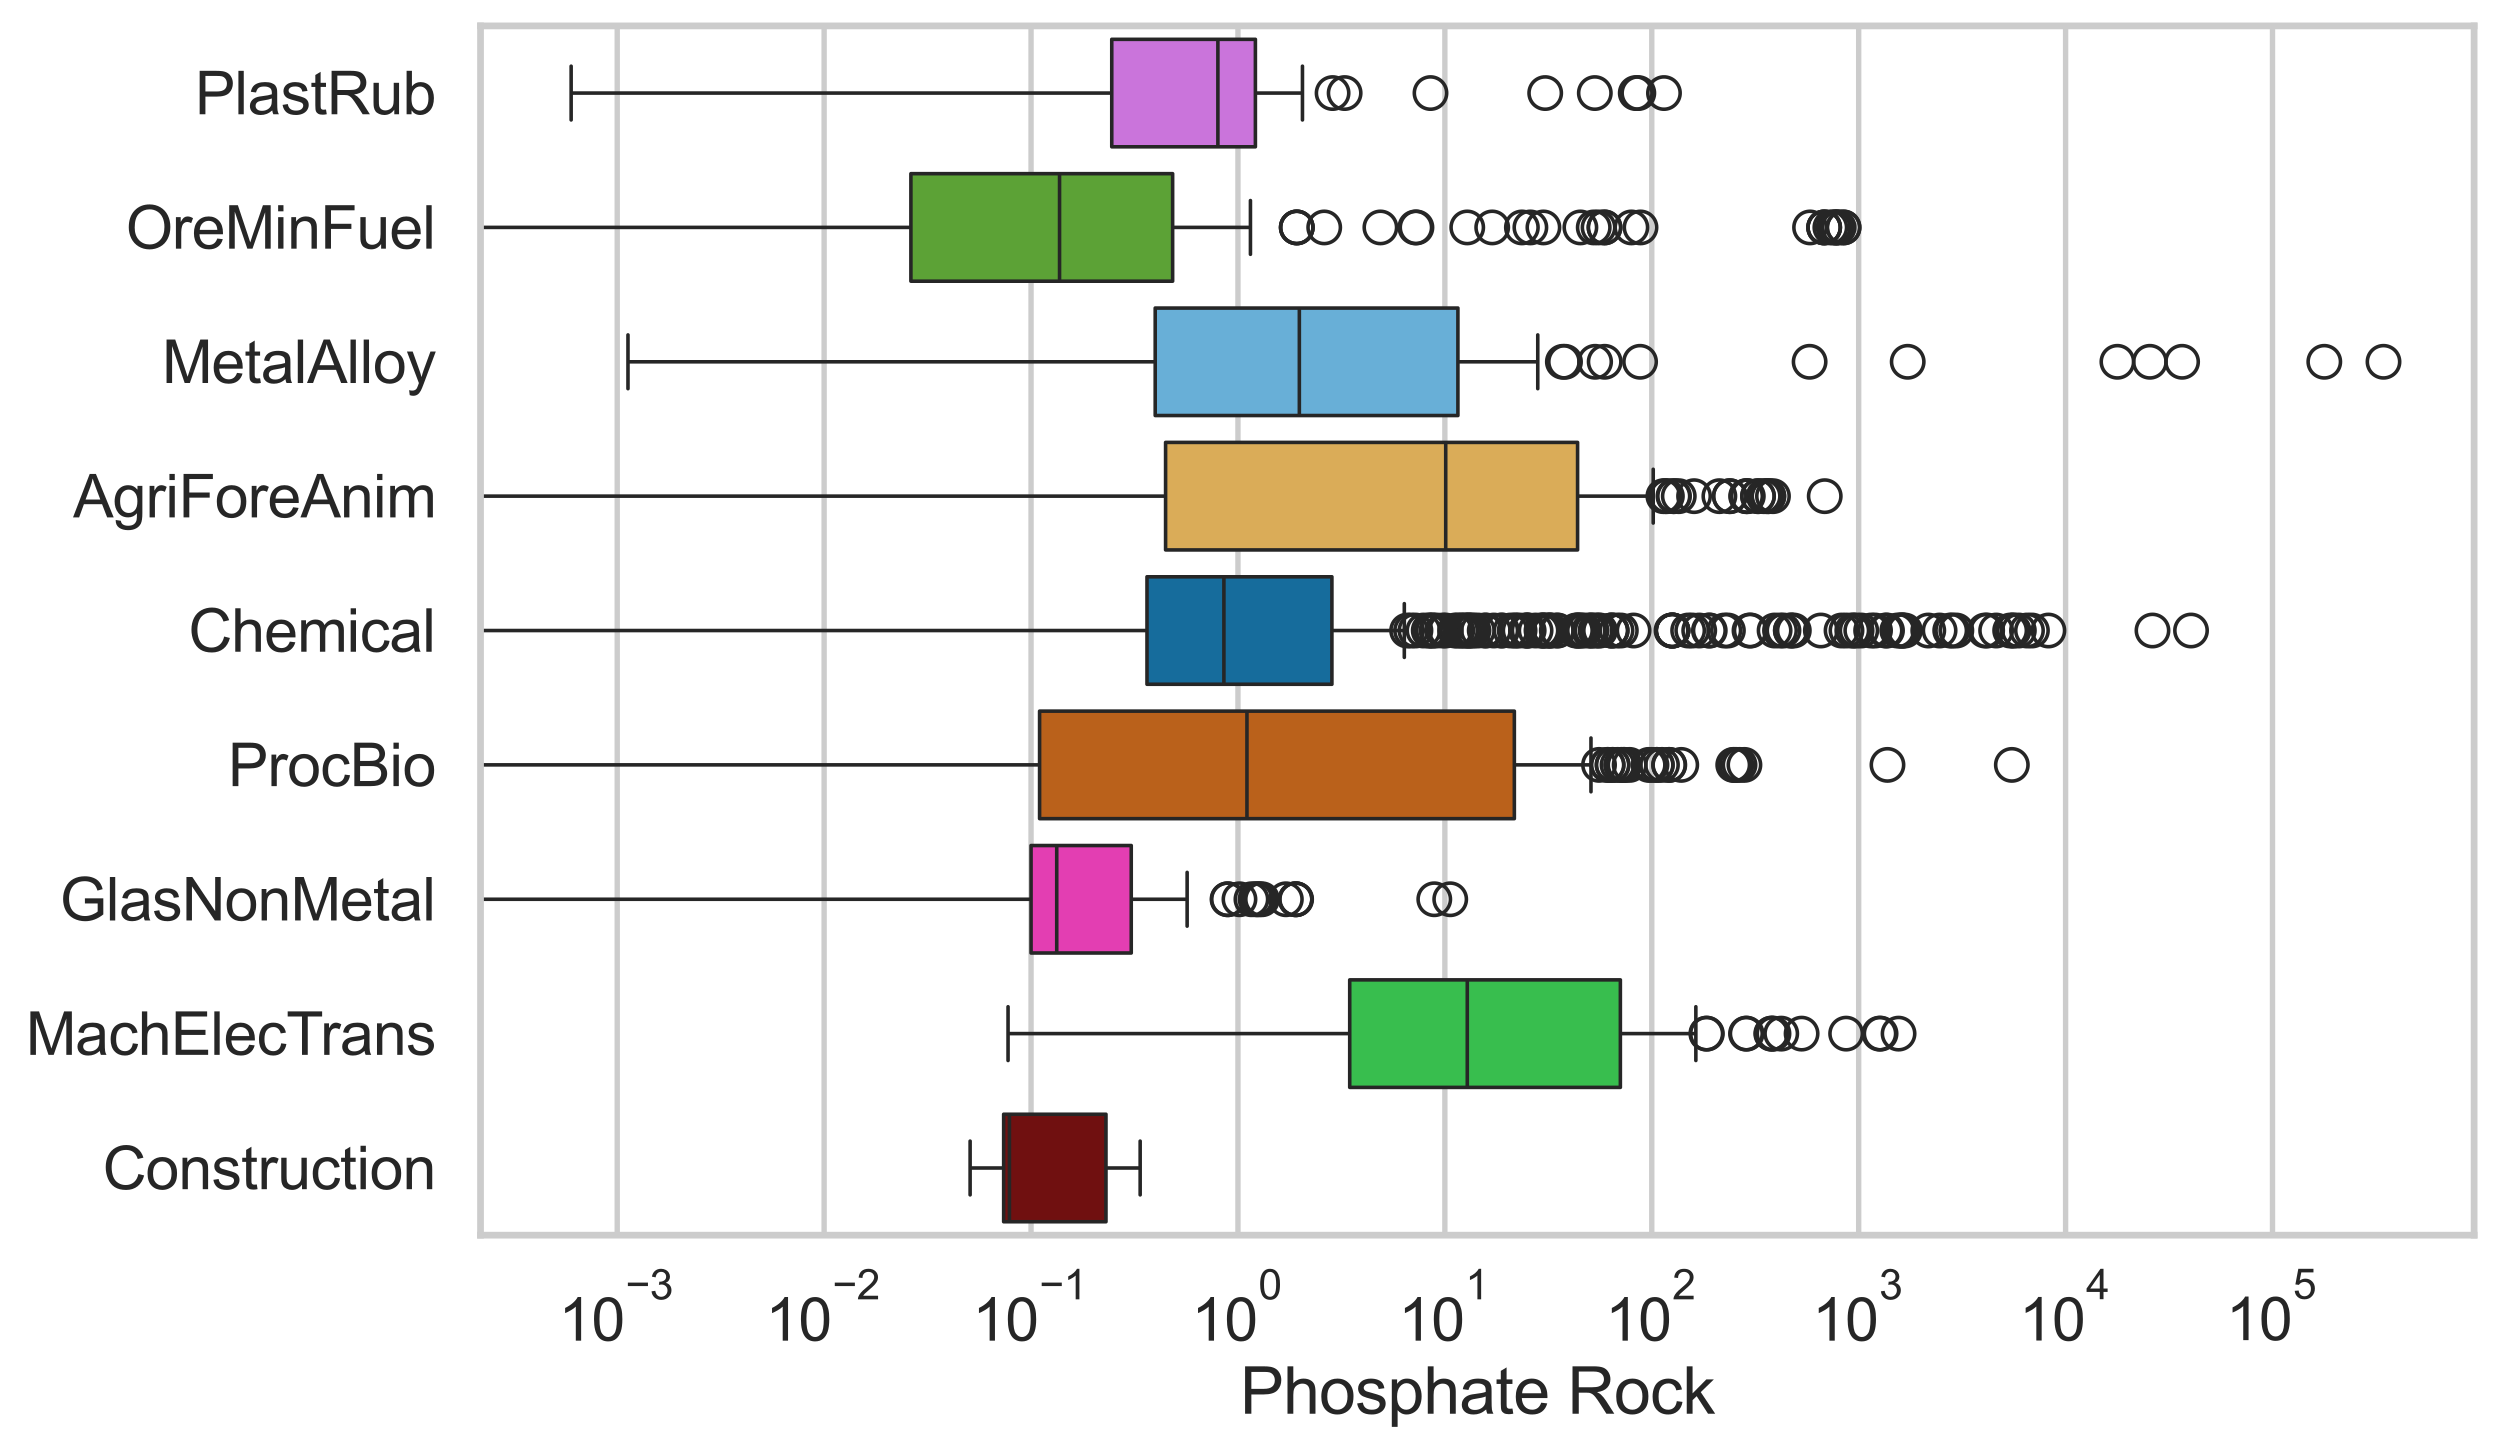 <?xml version="1.0" encoding="utf-8" standalone="no"?>
<!DOCTYPE svg PUBLIC "-//W3C//DTD SVG 1.1//EN"
  "http://www.w3.org/Graphics/SVG/1.1/DTD/svg11.dtd">
<svg xmlns:xlink="http://www.w3.org/1999/xlink" width="695.577pt" height="404.121pt" viewBox="0 0 695.577 404.121" xmlns="http://www.w3.org/2000/svg" version="1.1">
 <defs>
  <style type="text/css">*{stroke-linejoin: round; stroke-linecap: butt}</style>
 </defs>
 <g id="figure_1">
  <g id="patch_1">
   <path d="M 0 404.121 
L 695.577 404.121 
L 695.577 0 
L 0 0 
z
" style="fill: #ffffff"/>
  </g>
  <g id="axes_1">
   <g id="patch_2">
    <path d="M 133.697 343.665 
L 688.377 343.665 
L 688.377 7.2 
L 133.697 7.2 
z
" style="fill: #ffffff"/>
   </g>
   <g id="matplotlib.axis_1">
    <g id="xtick_1">
     <g id="line2d_1">
      <path d="M 171.73 343.665 
L 171.73 7.2 
" clip-path="url(#p92e874c034)" style="fill: none; stroke: #cccccc; stroke-width: 1.5; stroke-linecap: round"/>
     </g>
     <g id="text_1">
      <!-- $\mathdefault{10^{-3}}$ -->
      <g style="fill: #262626" transform="translate(155.395 373.18) scale(0.165 -0.165)">
       <defs>
        <path id="ArialMT-31" d="M 2384 0 
L 1822 0 
L 1822 3584 
Q 1619 3391 1289 3197 
Q 959 3003 697 2906 
L 697 3450 
Q 1169 3672 1522 3987 
Q 1875 4303 2022 4600 
L 2384 4600 
L 2384 0 
z
" transform="scale(0.016)"/>
        <path id="ArialMT-30" d="M 266 2259 
Q 266 3072 433 3567 
Q 600 4063 929 4331 
Q 1259 4600 1759 4600 
Q 2128 4600 2406 4451 
Q 2684 4303 2865 4023 
Q 3047 3744 3150 3342 
Q 3253 2941 3253 2259 
Q 3253 1453 3087 958 
Q 2922 463 2592 192 
Q 2263 -78 1759 -78 
Q 1097 -78 719 397 
Q 266 969 266 2259 
z
M 844 2259 
Q 844 1131 1108 757 
Q 1372 384 1759 384 
Q 2147 384 2411 759 
Q 2675 1134 2675 2259 
Q 2675 3391 2411 3762 
Q 2147 4134 1753 4134 
Q 1366 4134 1134 3806 
Q 844 3388 844 2259 
z
" transform="scale(0.016)"/>
        <path id="ArialMT-2212" d="M 3381 1997 
L 356 1997 
L 356 2522 
L 3381 2522 
L 3381 1997 
z
" transform="scale(0.016)"/>
        <path id="ArialMT-33" d="M 269 1209 
L 831 1284 
Q 928 806 1161 595 
Q 1394 384 1728 384 
Q 2125 384 2398 659 
Q 2672 934 2672 1341 
Q 2672 1728 2419 1979 
Q 2166 2231 1775 2231 
Q 1616 2231 1378 2169 
L 1441 2663 
Q 1497 2656 1531 2656 
Q 1891 2656 2178 2843 
Q 2466 3031 2466 3422 
Q 2466 3731 2256 3934 
Q 2047 4138 1716 4138 
Q 1388 4138 1169 3931 
Q 950 3725 888 3313 
L 325 3413 
Q 428 3978 793 4289 
Q 1159 4600 1703 4600 
Q 2078 4600 2393 4439 
Q 2709 4278 2876 4000 
Q 3044 3722 3044 3409 
Q 3044 3113 2884 2869 
Q 2725 2625 2413 2481 
Q 2819 2388 3044 2092 
Q 3269 1797 3269 1353 
Q 3269 753 2831 336 
Q 2394 -81 1725 -81 
Q 1122 -81 723 278 
Q 325 638 269 1209 
z
" transform="scale(0.016)"/>
       </defs>
       <use xlink:href="#ArialMT-31" transform="translate(0 0.994)"/>
       <use xlink:href="#ArialMT-30" transform="translate(55.615 0.994)"/>
       <use xlink:href="#ArialMT-2212" transform="translate(112.973 70.688) scale(0.7)"/>
       <use xlink:href="#ArialMT-33" transform="translate(153.852 70.688) scale(0.7)"/>
      </g>
     </g>
    </g>
    <g id="xtick_2">
     <g id="line2d_2">
      <path d="M 229.299 343.665 
L 229.299 7.2 
" clip-path="url(#p92e874c034)" style="fill: none; stroke: #cccccc; stroke-width: 1.5; stroke-linecap: round"/>
     </g>
     <g id="text_2">
      <!-- $\mathdefault{10^{-2}}$ -->
      <g style="fill: #262626" transform="translate(212.964 373.18) scale(0.165 -0.165)">
       <defs>
        <path id="ArialMT-32" d="M 3222 541 
L 3222 0 
L 194 0 
Q 188 203 259 391 
Q 375 700 629 1000 
Q 884 1300 1366 1694 
Q 2113 2306 2375 2664 
Q 2638 3022 2638 3341 
Q 2638 3675 2398 3904 
Q 2159 4134 1775 4134 
Q 1369 4134 1125 3890 
Q 881 3647 878 3216 
L 300 3275 
Q 359 3922 746 4261 
Q 1134 4600 1788 4600 
Q 2447 4600 2831 4234 
Q 3216 3869 3216 3328 
Q 3216 3053 3103 2787 
Q 2991 2522 2730 2228 
Q 2469 1934 1863 1422 
Q 1356 997 1212 845 
Q 1069 694 975 541 
L 3222 541 
z
" transform="scale(0.016)"/>
       </defs>
       <use xlink:href="#ArialMT-31" transform="translate(0 0.994)"/>
       <use xlink:href="#ArialMT-30" transform="translate(55.615 0.994)"/>
       <use xlink:href="#ArialMT-2212" transform="translate(112.973 70.688) scale(0.7)"/>
       <use xlink:href="#ArialMT-32" transform="translate(153.852 70.688) scale(0.7)"/>
      </g>
     </g>
    </g>
    <g id="xtick_3">
     <g id="line2d_3">
      <path d="M 286.868 343.665 
L 286.868 7.2 
" clip-path="url(#p92e874c034)" style="fill: none; stroke: #cccccc; stroke-width: 1.5; stroke-linecap: round"/>
     </g>
     <g id="text_3">
      <!-- $\mathdefault{10^{-1}}$ -->
      <g style="fill: #262626" transform="translate(270.533 373.18) scale(0.165 -0.165)">
       <use xlink:href="#ArialMT-31" transform="translate(0 0.994)"/>
       <use xlink:href="#ArialMT-30" transform="translate(55.615 0.994)"/>
       <use xlink:href="#ArialMT-2212" transform="translate(112.973 70.688) scale(0.7)"/>
       <use xlink:href="#ArialMT-31" transform="translate(153.852 70.688) scale(0.7)"/>
      </g>
     </g>
    </g>
    <g id="xtick_4">
     <g id="line2d_4">
      <path d="M 344.436 343.665 
L 344.436 7.2 
" clip-path="url(#p92e874c034)" style="fill: none; stroke: #cccccc; stroke-width: 1.5; stroke-linecap: round"/>
     </g>
     <g id="text_4">
      <!-- $\mathdefault{10^{0}}$ -->
      <g style="fill: #262626" transform="translate(331.484 373.18) scale(0.165 -0.165)">
       <use xlink:href="#ArialMT-31" transform="translate(0 0.994)"/>
       <use xlink:href="#ArialMT-30" transform="translate(55.615 0.994)"/>
       <use xlink:href="#ArialMT-30" transform="translate(112.973 70.688) scale(0.7)"/>
      </g>
     </g>
    </g>
    <g id="xtick_5">
     <g id="line2d_5">
      <path d="M 402.005 343.665 
L 402.005 7.2 
" clip-path="url(#p92e874c034)" style="fill: none; stroke: #cccccc; stroke-width: 1.5; stroke-linecap: round"/>
     </g>
     <g id="text_5">
      <!-- $\mathdefault{10^{1}}$ -->
      <g style="fill: #262626" transform="translate(389.053 373.18) scale(0.165 -0.165)">
       <use xlink:href="#ArialMT-31" transform="translate(0 0.994)"/>
       <use xlink:href="#ArialMT-30" transform="translate(55.615 0.994)"/>
       <use xlink:href="#ArialMT-31" transform="translate(112.973 70.688) scale(0.7)"/>
      </g>
     </g>
    </g>
    <g id="xtick_6">
     <g id="line2d_6">
      <path d="M 459.574 343.665 
L 459.574 7.2 
" clip-path="url(#p92e874c034)" style="fill: none; stroke: #cccccc; stroke-width: 1.5; stroke-linecap: round"/>
     </g>
     <g id="text_6">
      <!-- $\mathdefault{10^{2}}$ -->
      <g style="fill: #262626" transform="translate(446.622 373.18) scale(0.165 -0.165)">
       <use xlink:href="#ArialMT-31" transform="translate(0 0.994)"/>
       <use xlink:href="#ArialMT-30" transform="translate(55.615 0.994)"/>
       <use xlink:href="#ArialMT-32" transform="translate(112.973 70.688) scale(0.7)"/>
      </g>
     </g>
    </g>
    <g id="xtick_7">
     <g id="line2d_7">
      <path d="M 517.143 343.665 
L 517.143 7.2 
" clip-path="url(#p92e874c034)" style="fill: none; stroke: #cccccc; stroke-width: 1.5; stroke-linecap: round"/>
     </g>
     <g id="text_7">
      <!-- $\mathdefault{10^{3}}$ -->
      <g style="fill: #262626" transform="translate(504.19 373.18) scale(0.165 -0.165)">
       <use xlink:href="#ArialMT-31" transform="translate(0 0.994)"/>
       <use xlink:href="#ArialMT-30" transform="translate(55.615 0.994)"/>
       <use xlink:href="#ArialMT-33" transform="translate(112.973 70.688) scale(0.7)"/>
      </g>
     </g>
    </g>
    <g id="xtick_8">
     <g id="line2d_8">
      <path d="M 574.712 343.665 
L 574.712 7.2 
" clip-path="url(#p92e874c034)" style="fill: none; stroke: #cccccc; stroke-width: 1.5; stroke-linecap: round"/>
     </g>
     <g id="text_8">
      <!-- $\mathdefault{10^{4}}$ -->
      <g style="fill: #262626" transform="translate(561.759 373.015) scale(0.165 -0.165)">
       <defs>
        <path id="ArialMT-34" d="M 2069 0 
L 2069 1097 
L 81 1097 
L 81 1613 
L 2172 4581 
L 2631 4581 
L 2631 1613 
L 3250 1613 
L 3250 1097 
L 2631 1097 
L 2631 0 
L 2069 0 
z
M 2069 1613 
L 2069 3678 
L 634 1613 
L 2069 1613 
z
" transform="scale(0.016)"/>
       </defs>
       <use xlink:href="#ArialMT-31" transform="translate(0 0.202)"/>
       <use xlink:href="#ArialMT-30" transform="translate(55.615 0.202)"/>
       <use xlink:href="#ArialMT-34" transform="translate(112.973 69.895) scale(0.7)"/>
      </g>
     </g>
    </g>
    <g id="xtick_9">
     <g id="line2d_9">
      <path d="M 632.281 343.665 
L 632.281 7.2 
" clip-path="url(#p92e874c034)" style="fill: none; stroke: #cccccc; stroke-width: 1.5; stroke-linecap: round"/>
     </g>
     <g id="text_9">
      <!-- $\mathdefault{10^{5}}$ -->
      <g style="fill: #262626" transform="translate(619.328 373.015) scale(0.165 -0.165)">
       <defs>
        <path id="ArialMT-35" d="M 266 1200 
L 856 1250 
Q 922 819 1161 601 
Q 1400 384 1738 384 
Q 2144 384 2425 690 
Q 2706 997 2706 1503 
Q 2706 1984 2436 2262 
Q 2166 2541 1728 2541 
Q 1456 2541 1237 2417 
Q 1019 2294 894 2097 
L 366 2166 
L 809 4519 
L 3088 4519 
L 3088 3981 
L 1259 3981 
L 1013 2750 
Q 1425 3038 1878 3038 
Q 2478 3038 2890 2622 
Q 3303 2206 3303 1553 
Q 3303 931 2941 478 
Q 2500 -78 1738 -78 
Q 1113 -78 717 272 
Q 322 622 266 1200 
z
" transform="scale(0.016)"/>
       </defs>
       <use xlink:href="#ArialMT-31" transform="translate(0 0.88)"/>
       <use xlink:href="#ArialMT-30" transform="translate(55.615 0.88)"/>
       <use xlink:href="#ArialMT-35" transform="translate(112.973 70.573) scale(0.7)"/>
      </g>
     </g>
    </g>
    <g id="xtick_10"/>
    <g id="xtick_11"/>
    <g id="xtick_12"/>
    <g id="xtick_13"/>
    <g id="xtick_14"/>
    <g id="xtick_15"/>
    <g id="xtick_16"/>
    <g id="xtick_17"/>
    <g id="xtick_18"/>
    <g id="xtick_19"/>
    <g id="xtick_20"/>
    <g id="xtick_21"/>
    <g id="xtick_22"/>
    <g id="xtick_23"/>
    <g id="xtick_24"/>
    <g id="xtick_25"/>
    <g id="xtick_26"/>
    <g id="xtick_27"/>
    <g id="xtick_28"/>
    <g id="xtick_29"/>
    <g id="xtick_30"/>
    <g id="xtick_31"/>
    <g id="xtick_32"/>
    <g id="xtick_33"/>
    <g id="xtick_34"/>
    <g id="xtick_35"/>
    <g id="xtick_36"/>
    <g id="xtick_37"/>
    <g id="xtick_38"/>
    <g id="xtick_39"/>
    <g id="xtick_40"/>
    <g id="xtick_41"/>
    <g id="xtick_42"/>
    <g id="xtick_43"/>
    <g id="xtick_44"/>
    <g id="xtick_45"/>
    <g id="xtick_46"/>
    <g id="xtick_47"/>
    <g id="xtick_48"/>
    <g id="xtick_49"/>
    <g id="xtick_50"/>
    <g id="xtick_51"/>
    <g id="xtick_52"/>
    <g id="xtick_53"/>
    <g id="xtick_54"/>
    <g id="xtick_55"/>
    <g id="xtick_56"/>
    <g id="xtick_57"/>
    <g id="xtick_58"/>
    <g id="xtick_59"/>
    <g id="xtick_60"/>
    <g id="xtick_61"/>
    <g id="xtick_62"/>
    <g id="xtick_63"/>
    <g id="xtick_64"/>
    <g id="xtick_65"/>
    <g id="xtick_66"/>
    <g id="xtick_67"/>
    <g id="xtick_68"/>
    <g id="xtick_69"/>
    <g id="xtick_70"/>
    <g id="xtick_71"/>
    <g id="xtick_72"/>
    <g id="xtick_73"/>
    <g id="xtick_74"/>
    <g id="xtick_75"/>
    <g id="xtick_76"/>
    <g id="xtick_77"/>
    <g id="xtick_78"/>
    <g id="xtick_79"/>
    <g id="xtick_80"/>
    <g id="xtick_81"/>
    <g id="xtick_82"/>
    <g id="xtick_83"/>
    <g id="xtick_84"/>
    <g id="xtick_85"/>
    <g id="xtick_86"/>
    <g id="xtick_87"/>
    <g id="xtick_88"/>
    <g id="text_10">
     <!-- Phosphate Rock -->
     <g style="fill: #262626" transform="translate(344.999 393.344) scale(0.18 -0.18)">
      <defs>
       <path id="ArialMT-50" d="M 494 0 
L 494 4581 
L 2222 4581 
Q 2678 4581 2919 4538 
Q 3256 4481 3484 4323 
Q 3713 4166 3852 3881 
Q 3991 3597 3991 3256 
Q 3991 2672 3619 2267 
Q 3247 1863 2275 1863 
L 1100 1863 
L 1100 0 
L 494 0 
z
M 1100 2403 
L 2284 2403 
Q 2872 2403 3119 2622 
Q 3366 2841 3366 3238 
Q 3366 3525 3220 3729 
Q 3075 3934 2838 4000 
Q 2684 4041 2272 4041 
L 1100 4041 
L 1100 2403 
z
" transform="scale(0.016)"/>
       <path id="ArialMT-68" d="M 422 0 
L 422 4581 
L 984 4581 
L 984 2938 
Q 1378 3394 1978 3394 
Q 2347 3394 2619 3248 
Q 2891 3103 3008 2847 
Q 3125 2591 3125 2103 
L 3125 0 
L 2563 0 
L 2563 2103 
Q 2563 2525 2380 2717 
Q 2197 2909 1863 2909 
Q 1613 2909 1392 2779 
Q 1172 2650 1078 2428 
Q 984 2206 984 1816 
L 984 0 
L 422 0 
z
" transform="scale(0.016)"/>
       <path id="ArialMT-6f" d="M 213 1659 
Q 213 2581 725 3025 
Q 1153 3394 1769 3394 
Q 2453 3394 2887 2945 
Q 3322 2497 3322 1706 
Q 3322 1066 3130 698 
Q 2938 331 2570 128 
Q 2203 -75 1769 -75 
Q 1072 -75 642 372 
Q 213 819 213 1659 
z
M 791 1659 
Q 791 1022 1069 705 
Q 1347 388 1769 388 
Q 2188 388 2466 706 
Q 2744 1025 2744 1678 
Q 2744 2294 2464 2611 
Q 2184 2928 1769 2928 
Q 1347 2928 1069 2612 
Q 791 2297 791 1659 
z
" transform="scale(0.016)"/>
       <path id="ArialMT-73" d="M 197 991 
L 753 1078 
Q 800 744 1014 566 
Q 1228 388 1613 388 
Q 2000 388 2187 545 
Q 2375 703 2375 916 
Q 2375 1106 2209 1216 
Q 2094 1291 1634 1406 
Q 1016 1563 777 1677 
Q 538 1791 414 1992 
Q 291 2194 291 2438 
Q 291 2659 392 2848 
Q 494 3038 669 3163 
Q 800 3259 1026 3326 
Q 1253 3394 1513 3394 
Q 1903 3394 2198 3281 
Q 2494 3169 2634 2976 
Q 2775 2784 2828 2463 
L 2278 2388 
Q 2241 2644 2061 2787 
Q 1881 2931 1553 2931 
Q 1166 2931 1000 2803 
Q 834 2675 834 2503 
Q 834 2394 903 2306 
Q 972 2216 1119 2156 
Q 1203 2125 1616 2013 
Q 2213 1853 2448 1751 
Q 2684 1650 2818 1456 
Q 2953 1263 2953 975 
Q 2953 694 2789 445 
Q 2625 197 2315 61 
Q 2006 -75 1616 -75 
Q 969 -75 630 194 
Q 291 463 197 991 
z
" transform="scale(0.016)"/>
       <path id="ArialMT-70" d="M 422 -1272 
L 422 3319 
L 934 3319 
L 934 2888 
Q 1116 3141 1344 3267 
Q 1572 3394 1897 3394 
Q 2322 3394 2647 3175 
Q 2972 2956 3137 2557 
Q 3303 2159 3303 1684 
Q 3303 1175 3120 767 
Q 2938 359 2589 142 
Q 2241 -75 1856 -75 
Q 1575 -75 1351 44 
Q 1128 163 984 344 
L 984 -1272 
L 422 -1272 
z
M 931 1641 
Q 931 1000 1190 694 
Q 1450 388 1819 388 
Q 2194 388 2461 705 
Q 2728 1022 2728 1688 
Q 2728 2322 2467 2637 
Q 2206 2953 1844 2953 
Q 1484 2953 1207 2617 
Q 931 2281 931 1641 
z
" transform="scale(0.016)"/>
       <path id="ArialMT-61" d="M 2588 409 
Q 2275 144 1986 34 
Q 1697 -75 1366 -75 
Q 819 -75 525 192 
Q 231 459 231 875 
Q 231 1119 342 1320 
Q 453 1522 633 1644 
Q 813 1766 1038 1828 
Q 1203 1872 1538 1913 
Q 2219 1994 2541 2106 
Q 2544 2222 2544 2253 
Q 2544 2597 2384 2738 
Q 2169 2928 1744 2928 
Q 1347 2928 1158 2789 
Q 969 2650 878 2297 
L 328 2372 
Q 403 2725 575 2942 
Q 747 3159 1072 3276 
Q 1397 3394 1825 3394 
Q 2250 3394 2515 3294 
Q 2781 3194 2906 3042 
Q 3031 2891 3081 2659 
Q 3109 2516 3109 2141 
L 3109 1391 
Q 3109 606 3145 398 
Q 3181 191 3288 0 
L 2700 0 
Q 2613 175 2588 409 
z
M 2541 1666 
Q 2234 1541 1622 1453 
Q 1275 1403 1131 1340 
Q 988 1278 909 1158 
Q 831 1038 831 891 
Q 831 666 1001 516 
Q 1172 366 1500 366 
Q 1825 366 2078 508 
Q 2331 650 2450 897 
Q 2541 1088 2541 1459 
L 2541 1666 
z
" transform="scale(0.016)"/>
       <path id="ArialMT-74" d="M 1650 503 
L 1731 6 
Q 1494 -44 1306 -44 
Q 1000 -44 831 53 
Q 663 150 594 308 
Q 525 466 525 972 
L 525 2881 
L 113 2881 
L 113 3319 
L 525 3319 
L 525 4141 
L 1084 4478 
L 1084 3319 
L 1650 3319 
L 1650 2881 
L 1084 2881 
L 1084 941 
Q 1084 700 1114 631 
Q 1144 563 1211 522 
Q 1278 481 1403 481 
Q 1497 481 1650 503 
z
" transform="scale(0.016)"/>
       <path id="ArialMT-65" d="M 2694 1069 
L 3275 997 
Q 3138 488 2766 206 
Q 2394 -75 1816 -75 
Q 1088 -75 661 373 
Q 234 822 234 1631 
Q 234 2469 665 2931 
Q 1097 3394 1784 3394 
Q 2450 3394 2872 2941 
Q 3294 2488 3294 1666 
Q 3294 1616 3291 1516 
L 816 1516 
Q 847 969 1125 678 
Q 1403 388 1819 388 
Q 2128 388 2347 550 
Q 2566 713 2694 1069 
z
M 847 1978 
L 2700 1978 
Q 2663 2397 2488 2606 
Q 2219 2931 1791 2931 
Q 1403 2931 1139 2672 
Q 875 2413 847 1978 
z
" transform="scale(0.016)"/>
       <path id="ArialMT-20" transform="scale(0.016)"/>
       <path id="ArialMT-52" d="M 503 0 
L 503 4581 
L 2534 4581 
Q 3147 4581 3465 4457 
Q 3784 4334 3975 4021 
Q 4166 3709 4166 3331 
Q 4166 2844 3850 2509 
Q 3534 2175 2875 2084 
Q 3116 1969 3241 1856 
Q 3506 1613 3744 1247 
L 4541 0 
L 3778 0 
L 3172 953 
Q 2906 1366 2734 1584 
Q 2563 1803 2427 1890 
Q 2291 1978 2150 2013 
Q 2047 2034 1813 2034 
L 1109 2034 
L 1109 0 
L 503 0 
z
M 1109 2559 
L 2413 2559 
Q 2828 2559 3062 2645 
Q 3297 2731 3419 2920 
Q 3541 3109 3541 3331 
Q 3541 3656 3305 3865 
Q 3069 4075 2559 4075 
L 1109 4075 
L 1109 2559 
z
" transform="scale(0.016)"/>
       <path id="ArialMT-63" d="M 2588 1216 
L 3141 1144 
Q 3050 572 2676 248 
Q 2303 -75 1759 -75 
Q 1078 -75 664 370 
Q 250 816 250 1647 
Q 250 2184 428 2587 
Q 606 2991 970 3192 
Q 1334 3394 1763 3394 
Q 2303 3394 2647 3120 
Q 2991 2847 3088 2344 
L 2541 2259 
Q 2463 2594 2264 2762 
Q 2066 2931 1784 2931 
Q 1359 2931 1093 2626 
Q 828 2322 828 1663 
Q 828 994 1084 691 
Q 1341 388 1753 388 
Q 2084 388 2306 591 
Q 2528 794 2588 1216 
z
" transform="scale(0.016)"/>
       <path id="ArialMT-6b" d="M 425 0 
L 425 4581 
L 988 4581 
L 988 1969 
L 2319 3319 
L 3047 3319 
L 1778 2088 
L 3175 0 
L 2481 0 
L 1384 1697 
L 988 1316 
L 988 0 
L 425 0 
z
" transform="scale(0.016)"/>
      </defs>
      <use xlink:href="#ArialMT-50"/>
      <use xlink:href="#ArialMT-68" transform="translate(66.699 0)"/>
      <use xlink:href="#ArialMT-6f" transform="translate(122.314 0)"/>
      <use xlink:href="#ArialMT-73" transform="translate(177.93 0)"/>
      <use xlink:href="#ArialMT-70" transform="translate(227.93 0)"/>
      <use xlink:href="#ArialMT-68" transform="translate(283.545 0)"/>
      <use xlink:href="#ArialMT-61" transform="translate(339.16 0)"/>
      <use xlink:href="#ArialMT-74" transform="translate(394.775 0)"/>
      <use xlink:href="#ArialMT-65" transform="translate(422.559 0)"/>
      <use xlink:href="#ArialMT-20" transform="translate(478.174 0)"/>
      <use xlink:href="#ArialMT-52" transform="translate(505.957 0)"/>
      <use xlink:href="#ArialMT-6f" transform="translate(578.174 0)"/>
      <use xlink:href="#ArialMT-63" transform="translate(633.789 0)"/>
      <use xlink:href="#ArialMT-6b" transform="translate(683.789 0)"/>
     </g>
    </g>
   </g>
   <g id="matplotlib.axis_2">
    <g id="ytick_1">
     <g id="text_11">
      <!-- PlastRub -->
      <g style="fill: #262626" transform="translate(54.248 31.798) scale(0.165 -0.165)">
       <defs>
        <path id="ArialMT-6c" d="M 409 0 
L 409 4581 
L 972 4581 
L 972 0 
L 409 0 
z
" transform="scale(0.016)"/>
        <path id="ArialMT-75" d="M 2597 0 
L 2597 488 
Q 2209 -75 1544 -75 
Q 1250 -75 995 37 
Q 741 150 617 320 
Q 494 491 444 738 
Q 409 903 409 1263 
L 409 3319 
L 972 3319 
L 972 1478 
Q 972 1038 1006 884 
Q 1059 663 1231 536 
Q 1403 409 1656 409 
Q 1909 409 2131 539 
Q 2353 669 2445 892 
Q 2538 1116 2538 1541 
L 2538 3319 
L 3100 3319 
L 3100 0 
L 2597 0 
z
" transform="scale(0.016)"/>
        <path id="ArialMT-62" d="M 941 0 
L 419 0 
L 419 4581 
L 981 4581 
L 981 2947 
Q 1338 3394 1891 3394 
Q 2197 3394 2470 3270 
Q 2744 3147 2920 2923 
Q 3097 2700 3197 2384 
Q 3297 2069 3297 1709 
Q 3297 856 2875 390 
Q 2453 -75 1863 -75 
Q 1275 -75 941 416 
L 941 0 
z
M 934 1684 
Q 934 1088 1097 822 
Q 1363 388 1816 388 
Q 2184 388 2453 708 
Q 2722 1028 2722 1663 
Q 2722 2313 2464 2622 
Q 2206 2931 1841 2931 
Q 1472 2931 1203 2611 
Q 934 2291 934 1684 
z
" transform="scale(0.016)"/>
       </defs>
       <use xlink:href="#ArialMT-50"/>
       <use xlink:href="#ArialMT-6c" transform="translate(66.699 0)"/>
       <use xlink:href="#ArialMT-61" transform="translate(88.916 0)"/>
       <use xlink:href="#ArialMT-73" transform="translate(144.531 0)"/>
       <use xlink:href="#ArialMT-74" transform="translate(194.531 0)"/>
       <use xlink:href="#ArialMT-52" transform="translate(222.314 0)"/>
       <use xlink:href="#ArialMT-75" transform="translate(294.531 0)"/>
       <use xlink:href="#ArialMT-62" transform="translate(350.146 0)"/>
      </g>
     </g>
    </g>
    <g id="ytick_2">
     <g id="text_12">
      <!-- OreMinFuel -->
      <g style="fill: #262626" transform="translate(35.013 69.183) scale(0.165 -0.165)">
       <defs>
        <path id="ArialMT-4f" d="M 309 2231 
Q 309 3372 921 4017 
Q 1534 4663 2503 4663 
Q 3138 4663 3647 4359 
Q 4156 4056 4423 3514 
Q 4691 2972 4691 2284 
Q 4691 1588 4409 1038 
Q 4128 488 3612 205 
Q 3097 -78 2500 -78 
Q 1853 -78 1343 234 
Q 834 547 571 1087 
Q 309 1628 309 2231 
z
M 934 2222 
Q 934 1394 1379 917 
Q 1825 441 2497 441 
Q 3181 441 3623 922 
Q 4066 1403 4066 2288 
Q 4066 2847 3877 3264 
Q 3688 3681 3323 3911 
Q 2959 4141 2506 4141 
Q 1863 4141 1398 3698 
Q 934 3256 934 2222 
z
" transform="scale(0.016)"/>
        <path id="ArialMT-72" d="M 416 0 
L 416 3319 
L 922 3319 
L 922 2816 
Q 1116 3169 1280 3281 
Q 1444 3394 1641 3394 
Q 1925 3394 2219 3213 
L 2025 2691 
Q 1819 2813 1613 2813 
Q 1428 2813 1281 2702 
Q 1134 2591 1072 2394 
Q 978 2094 978 1738 
L 978 0 
L 416 0 
z
" transform="scale(0.016)"/>
        <path id="ArialMT-4d" d="M 475 0 
L 475 4581 
L 1388 4581 
L 2472 1338 
Q 2622 884 2691 659 
Q 2769 909 2934 1394 
L 4031 4581 
L 4847 4581 
L 4847 0 
L 4263 0 
L 4263 3834 
L 2931 0 
L 2384 0 
L 1059 3900 
L 1059 0 
L 475 0 
z
" transform="scale(0.016)"/>
        <path id="ArialMT-69" d="M 425 3934 
L 425 4581 
L 988 4581 
L 988 3934 
L 425 3934 
z
M 425 0 
L 425 3319 
L 988 3319 
L 988 0 
L 425 0 
z
" transform="scale(0.016)"/>
        <path id="ArialMT-6e" d="M 422 0 
L 422 3319 
L 928 3319 
L 928 2847 
Q 1294 3394 1984 3394 
Q 2284 3394 2536 3286 
Q 2788 3178 2913 3003 
Q 3038 2828 3088 2588 
Q 3119 2431 3119 2041 
L 3119 0 
L 2556 0 
L 2556 2019 
Q 2556 2363 2490 2533 
Q 2425 2703 2258 2804 
Q 2091 2906 1866 2906 
Q 1506 2906 1245 2678 
Q 984 2450 984 1813 
L 984 0 
L 422 0 
z
" transform="scale(0.016)"/>
        <path id="ArialMT-46" d="M 525 0 
L 525 4581 
L 3616 4581 
L 3616 4041 
L 1131 4041 
L 1131 2622 
L 3281 2622 
L 3281 2081 
L 1131 2081 
L 1131 0 
L 525 0 
z
" transform="scale(0.016)"/>
       </defs>
       <use xlink:href="#ArialMT-4f"/>
       <use xlink:href="#ArialMT-72" transform="translate(77.783 0)"/>
       <use xlink:href="#ArialMT-65" transform="translate(111.084 0)"/>
       <use xlink:href="#ArialMT-4d" transform="translate(166.699 0)"/>
       <use xlink:href="#ArialMT-69" transform="translate(250 0)"/>
       <use xlink:href="#ArialMT-6e" transform="translate(272.217 0)"/>
       <use xlink:href="#ArialMT-46" transform="translate(327.832 0)"/>
       <use xlink:href="#ArialMT-75" transform="translate(388.916 0)"/>
       <use xlink:href="#ArialMT-65" transform="translate(444.531 0)"/>
       <use xlink:href="#ArialMT-6c" transform="translate(500.146 0)"/>
      </g>
     </g>
    </g>
    <g id="ytick_3">
     <g id="text_13">
      <!-- MetalAlloy -->
      <g style="fill: #262626" transform="translate(45.088 106.568) scale(0.165 -0.165)">
       <defs>
        <path id="ArialMT-41" d="M -9 0 
L 1750 4581 
L 2403 4581 
L 4278 0 
L 3588 0 
L 3053 1388 
L 1138 1388 
L 634 0 
L -9 0 
z
M 1313 1881 
L 2866 1881 
L 2388 3150 
Q 2169 3728 2063 4100 
Q 1975 3659 1816 3225 
L 1313 1881 
z
" transform="scale(0.016)"/>
        <path id="ArialMT-79" d="M 397 -1278 
L 334 -750 
Q 519 -800 656 -800 
Q 844 -800 956 -737 
Q 1069 -675 1141 -563 
Q 1194 -478 1313 -144 
Q 1328 -97 1363 -6 
L 103 3319 
L 709 3319 
L 1400 1397 
Q 1534 1031 1641 628 
Q 1738 1016 1872 1384 
L 2581 3319 
L 3144 3319 
L 1881 -56 
Q 1678 -603 1566 -809 
Q 1416 -1088 1222 -1217 
Q 1028 -1347 759 -1347 
Q 597 -1347 397 -1278 
z
" transform="scale(0.016)"/>
       </defs>
       <use xlink:href="#ArialMT-4d"/>
       <use xlink:href="#ArialMT-65" transform="translate(83.301 0)"/>
       <use xlink:href="#ArialMT-74" transform="translate(138.916 0)"/>
       <use xlink:href="#ArialMT-61" transform="translate(166.699 0)"/>
       <use xlink:href="#ArialMT-6c" transform="translate(222.314 0)"/>
       <use xlink:href="#ArialMT-41" transform="translate(244.531 0)"/>
       <use xlink:href="#ArialMT-6c" transform="translate(311.23 0)"/>
       <use xlink:href="#ArialMT-6c" transform="translate(333.447 0)"/>
       <use xlink:href="#ArialMT-6f" transform="translate(355.664 0)"/>
       <use xlink:href="#ArialMT-79" transform="translate(411.279 0)"/>
      </g>
     </g>
    </g>
    <g id="ytick_4">
     <g id="text_14">
      <!-- AgriForeAnim -->
      <g style="fill: #262626" transform="translate(20.341 143.953) scale(0.165 -0.165)">
       <defs>
        <path id="ArialMT-67" d="M 319 -275 
L 866 -356 
Q 900 -609 1056 -725 
Q 1266 -881 1628 -881 
Q 2019 -881 2231 -725 
Q 2444 -569 2519 -288 
Q 2563 -116 2559 434 
Q 2191 0 1641 0 
Q 956 0 581 494 
Q 206 988 206 1678 
Q 206 2153 378 2554 
Q 550 2956 876 3175 
Q 1203 3394 1644 3394 
Q 2231 3394 2613 2919 
L 2613 3319 
L 3131 3319 
L 3131 450 
Q 3131 -325 2973 -648 
Q 2816 -972 2473 -1159 
Q 2131 -1347 1631 -1347 
Q 1038 -1347 672 -1080 
Q 306 -813 319 -275 
z
M 784 1719 
Q 784 1066 1043 766 
Q 1303 466 1694 466 
Q 2081 466 2343 764 
Q 2606 1063 2606 1700 
Q 2606 2309 2336 2618 
Q 2066 2928 1684 2928 
Q 1309 2928 1046 2623 
Q 784 2319 784 1719 
z
" transform="scale(0.016)"/>
        <path id="ArialMT-6d" d="M 422 0 
L 422 3319 
L 925 3319 
L 925 2853 
Q 1081 3097 1340 3245 
Q 1600 3394 1931 3394 
Q 2300 3394 2536 3241 
Q 2772 3088 2869 2813 
Q 3263 3394 3894 3394 
Q 4388 3394 4653 3120 
Q 4919 2847 4919 2278 
L 4919 0 
L 4359 0 
L 4359 2091 
Q 4359 2428 4304 2576 
Q 4250 2725 4106 2815 
Q 3963 2906 3769 2906 
Q 3419 2906 3187 2673 
Q 2956 2441 2956 1928 
L 2956 0 
L 2394 0 
L 2394 2156 
Q 2394 2531 2256 2718 
Q 2119 2906 1806 2906 
Q 1569 2906 1367 2781 
Q 1166 2656 1075 2415 
Q 984 2175 984 1722 
L 984 0 
L 422 0 
z
" transform="scale(0.016)"/>
       </defs>
       <use xlink:href="#ArialMT-41"/>
       <use xlink:href="#ArialMT-67" transform="translate(66.699 0)"/>
       <use xlink:href="#ArialMT-72" transform="translate(122.314 0)"/>
       <use xlink:href="#ArialMT-69" transform="translate(155.615 0)"/>
       <use xlink:href="#ArialMT-46" transform="translate(177.832 0)"/>
       <use xlink:href="#ArialMT-6f" transform="translate(238.916 0)"/>
       <use xlink:href="#ArialMT-72" transform="translate(294.531 0)"/>
       <use xlink:href="#ArialMT-65" transform="translate(327.832 0)"/>
       <use xlink:href="#ArialMT-41" transform="translate(383.447 0)"/>
       <use xlink:href="#ArialMT-6e" transform="translate(450.146 0)"/>
       <use xlink:href="#ArialMT-69" transform="translate(505.762 0)"/>
       <use xlink:href="#ArialMT-6d" transform="translate(527.979 0)"/>
      </g>
     </g>
    </g>
    <g id="ytick_5">
     <g id="text_15">
      <!-- Chemical -->
      <g style="fill: #262626" transform="translate(52.428 181.337) scale(0.165 -0.165)">
       <defs>
        <path id="ArialMT-43" d="M 3763 1606 
L 4369 1453 
Q 4178 706 3683 314 
Q 3188 -78 2472 -78 
Q 1731 -78 1267 223 
Q 803 525 561 1097 
Q 319 1669 319 2325 
Q 319 3041 592 3573 
Q 866 4106 1370 4382 
Q 1875 4659 2481 4659 
Q 3169 4659 3637 4309 
Q 4106 3959 4291 3325 
L 3694 3184 
Q 3534 3684 3231 3912 
Q 2928 4141 2469 4141 
Q 1941 4141 1586 3887 
Q 1231 3634 1087 3207 
Q 944 2781 944 2328 
Q 944 1744 1114 1308 
Q 1284 872 1643 656 
Q 2003 441 2422 441 
Q 2931 441 3284 734 
Q 3638 1028 3763 1606 
z
" transform="scale(0.016)"/>
       </defs>
       <use xlink:href="#ArialMT-43"/>
       <use xlink:href="#ArialMT-68" transform="translate(72.217 0)"/>
       <use xlink:href="#ArialMT-65" transform="translate(127.832 0)"/>
       <use xlink:href="#ArialMT-6d" transform="translate(183.447 0)"/>
       <use xlink:href="#ArialMT-69" transform="translate(266.748 0)"/>
       <use xlink:href="#ArialMT-63" transform="translate(288.965 0)"/>
       <use xlink:href="#ArialMT-61" transform="translate(338.965 0)"/>
       <use xlink:href="#ArialMT-6c" transform="translate(394.58 0)"/>
      </g>
     </g>
    </g>
    <g id="ytick_6">
     <g id="text_16">
      <!-- ProcBio -->
      <g style="fill: #262626" transform="translate(63.424 218.722) scale(0.165 -0.165)">
       <defs>
        <path id="ArialMT-42" d="M 469 0 
L 469 4581 
L 2188 4581 
Q 2713 4581 3030 4442 
Q 3347 4303 3526 4014 
Q 3706 3725 3706 3409 
Q 3706 3116 3547 2856 
Q 3388 2597 3066 2438 
Q 3481 2316 3704 2022 
Q 3928 1728 3928 1328 
Q 3928 1006 3792 729 
Q 3656 453 3456 303 
Q 3256 153 2954 76 
Q 2653 0 2216 0 
L 469 0 
z
M 1075 2656 
L 2066 2656 
Q 2469 2656 2644 2709 
Q 2875 2778 2992 2937 
Q 3109 3097 3109 3338 
Q 3109 3566 3000 3739 
Q 2891 3913 2687 3977 
Q 2484 4041 1991 4041 
L 1075 4041 
L 1075 2656 
z
M 1075 541 
L 2216 541 
Q 2509 541 2628 563 
Q 2838 600 2978 687 
Q 3119 775 3209 942 
Q 3300 1109 3300 1328 
Q 3300 1584 3169 1773 
Q 3038 1963 2805 2039 
Q 2572 2116 2134 2116 
L 1075 2116 
L 1075 541 
z
" transform="scale(0.016)"/>
       </defs>
       <use xlink:href="#ArialMT-50"/>
       <use xlink:href="#ArialMT-72" transform="translate(66.699 0)"/>
       <use xlink:href="#ArialMT-6f" transform="translate(100 0)"/>
       <use xlink:href="#ArialMT-63" transform="translate(155.615 0)"/>
       <use xlink:href="#ArialMT-42" transform="translate(205.615 0)"/>
       <use xlink:href="#ArialMT-69" transform="translate(272.314 0)"/>
       <use xlink:href="#ArialMT-6f" transform="translate(294.531 0)"/>
      </g>
     </g>
    </g>
    <g id="ytick_7">
     <g id="text_17">
      <!-- GlasNonMetal -->
      <g style="fill: #262626" transform="translate(16.659 256.107) scale(0.165 -0.165)">
       <defs>
        <path id="ArialMT-47" d="M 2638 1797 
L 2638 2334 
L 4578 2338 
L 4578 638 
Q 4131 281 3656 101 
Q 3181 -78 2681 -78 
Q 2006 -78 1454 211 
Q 903 500 622 1047 
Q 341 1594 341 2269 
Q 341 2938 620 3517 
Q 900 4097 1425 4378 
Q 1950 4659 2634 4659 
Q 3131 4659 3532 4498 
Q 3934 4338 4162 4050 
Q 4391 3763 4509 3300 
L 3963 3150 
Q 3859 3500 3706 3700 
Q 3553 3900 3268 4020 
Q 2984 4141 2638 4141 
Q 2222 4141 1919 4014 
Q 1616 3888 1430 3681 
Q 1244 3475 1141 3228 
Q 966 2803 966 2306 
Q 966 1694 1177 1281 
Q 1388 869 1791 669 
Q 2194 469 2647 469 
Q 3041 469 3416 620 
Q 3791 772 3984 944 
L 3984 1797 
L 2638 1797 
z
" transform="scale(0.016)"/>
        <path id="ArialMT-4e" d="M 488 0 
L 488 4581 
L 1109 4581 
L 3516 984 
L 3516 4581 
L 4097 4581 
L 4097 0 
L 3475 0 
L 1069 3600 
L 1069 0 
L 488 0 
z
" transform="scale(0.016)"/>
       </defs>
       <use xlink:href="#ArialMT-47"/>
       <use xlink:href="#ArialMT-6c" transform="translate(77.783 0)"/>
       <use xlink:href="#ArialMT-61" transform="translate(100 0)"/>
       <use xlink:href="#ArialMT-73" transform="translate(155.615 0)"/>
       <use xlink:href="#ArialMT-4e" transform="translate(205.615 0)"/>
       <use xlink:href="#ArialMT-6f" transform="translate(277.832 0)"/>
       <use xlink:href="#ArialMT-6e" transform="translate(333.447 0)"/>
       <use xlink:href="#ArialMT-4d" transform="translate(389.062 0)"/>
       <use xlink:href="#ArialMT-65" transform="translate(472.363 0)"/>
       <use xlink:href="#ArialMT-74" transform="translate(527.979 0)"/>
       <use xlink:href="#ArialMT-61" transform="translate(555.762 0)"/>
       <use xlink:href="#ArialMT-6c" transform="translate(611.377 0)"/>
      </g>
     </g>
    </g>
    <g id="ytick_8">
     <g id="text_18">
      <!-- MachElecTrans -->
      <g style="fill: #262626" transform="translate(7.2 293.492) scale(0.165 -0.165)">
       <defs>
        <path id="ArialMT-45" d="M 506 0 
L 506 4581 
L 3819 4581 
L 3819 4041 
L 1113 4041 
L 1113 2638 
L 3647 2638 
L 3647 2100 
L 1113 2100 
L 1113 541 
L 3925 541 
L 3925 0 
L 506 0 
z
" transform="scale(0.016)"/>
        <path id="ArialMT-54" d="M 1659 0 
L 1659 4041 
L 150 4041 
L 150 4581 
L 3781 4581 
L 3781 4041 
L 2266 4041 
L 2266 0 
L 1659 0 
z
" transform="scale(0.016)"/>
       </defs>
       <use xlink:href="#ArialMT-4d"/>
       <use xlink:href="#ArialMT-61" transform="translate(83.301 0)"/>
       <use xlink:href="#ArialMT-63" transform="translate(138.916 0)"/>
       <use xlink:href="#ArialMT-68" transform="translate(188.916 0)"/>
       <use xlink:href="#ArialMT-45" transform="translate(244.531 0)"/>
       <use xlink:href="#ArialMT-6c" transform="translate(311.23 0)"/>
       <use xlink:href="#ArialMT-65" transform="translate(333.447 0)"/>
       <use xlink:href="#ArialMT-63" transform="translate(389.062 0)"/>
       <use xlink:href="#ArialMT-54" transform="translate(439.062 0)"/>
       <use xlink:href="#ArialMT-72" transform="translate(496.396 0)"/>
       <use xlink:href="#ArialMT-61" transform="translate(529.697 0)"/>
       <use xlink:href="#ArialMT-6e" transform="translate(585.312 0)"/>
       <use xlink:href="#ArialMT-73" transform="translate(640.928 0)"/>
      </g>
     </g>
    </g>
    <g id="ytick_9">
     <g id="text_19">
      <!-- Construction -->
      <g style="fill: #262626" transform="translate(28.575 330.877) scale(0.165 -0.165)">
       <use xlink:href="#ArialMT-43"/>
       <use xlink:href="#ArialMT-6f" transform="translate(72.217 0)"/>
       <use xlink:href="#ArialMT-6e" transform="translate(127.832 0)"/>
       <use xlink:href="#ArialMT-73" transform="translate(183.447 0)"/>
       <use xlink:href="#ArialMT-74" transform="translate(233.447 0)"/>
       <use xlink:href="#ArialMT-72" transform="translate(261.23 0)"/>
       <use xlink:href="#ArialMT-75" transform="translate(294.531 0)"/>
       <use xlink:href="#ArialMT-63" transform="translate(350.146 0)"/>
       <use xlink:href="#ArialMT-74" transform="translate(400.146 0)"/>
       <use xlink:href="#ArialMT-69" transform="translate(427.93 0)"/>
       <use xlink:href="#ArialMT-6f" transform="translate(450.146 0)"/>
       <use xlink:href="#ArialMT-6e" transform="translate(505.762 0)"/>
      </g>
     </g>
    </g>
   </g>
   <g id="patch_3">
    <path d="M 309.325 10.938 
L 309.325 40.846 
L 349.288 40.846 
L 349.288 10.938 
L 309.325 10.938 
z
" clip-path="url(#p92e874c034)" style="fill: #ca74db; stroke: #262626; stroke-linejoin: miter"/>
   </g>
   <g id="line2d_10">
    <path d="M 309.325 25.892 
L 158.91 25.892 
" clip-path="url(#p92e874c034)" style="fill: none; stroke: #262626"/>
   </g>
   <g id="line2d_11">
    <path d="M 349.288 25.892 
L 362.385 25.892 
" clip-path="url(#p92e874c034)" style="fill: none; stroke: #262626"/>
   </g>
   <g id="line2d_12">
    <path d="M 158.91 18.415 
L 158.91 33.369 
" clip-path="url(#p92e874c034)" style="fill: none; stroke: #262626; stroke-linecap: round"/>
   </g>
   <g id="line2d_13">
    <path d="M 362.385 18.415 
L 362.385 33.369 
" clip-path="url(#p92e874c034)" style="fill: none; stroke: #262626; stroke-linecap: round"/>
   </g>
   <g id="line2d_14">
    <defs>
     <path id="mc331d44cb6" d="M 0 4.5 
C 1.193 4.5 2.338 4.026 3.182 3.182 
C 4.026 2.338 4.5 1.193 4.5 0 
C 4.5 -1.193 4.026 -2.338 3.182 -3.182 
C 2.338 -4.026 1.193 -4.5 0 -4.5 
C -1.193 -4.5 -2.338 -4.026 -3.182 -3.182 
C -4.026 -2.338 -4.5 -1.193 -4.5 0 
C -4.5 1.193 -4.026 2.338 -3.182 3.182 
C -2.338 4.026 -1.193 4.5 0 4.5 
z
" style="stroke: #262626"/>
    </defs>
    <g clip-path="url(#p92e874c034)">
     <use xlink:href="#mc331d44cb6" x="370.765" y="25.892" style="fill-opacity: 0; stroke: #262626"/>
     <use xlink:href="#mc331d44cb6" x="462.969" y="25.892" style="fill-opacity: 0; stroke: #262626"/>
     <use xlink:href="#mc331d44cb6" x="429.922" y="25.892" style="fill-opacity: 0; stroke: #262626"/>
     <use xlink:href="#mc331d44cb6" x="398.006" y="25.892" style="fill-opacity: 0; stroke: #262626"/>
     <use xlink:href="#mc331d44cb6" x="455.834" y="25.892" style="fill-opacity: 0; stroke: #262626"/>
     <use xlink:href="#mc331d44cb6" x="374.119" y="25.892" style="fill-opacity: 0; stroke: #262626"/>
     <use xlink:href="#mc331d44cb6" x="455.118" y="25.892" style="fill-opacity: 0; stroke: #262626"/>
     <use xlink:href="#mc331d44cb6" x="443.726" y="25.892" style="fill-opacity: 0; stroke: #262626"/>
    </g>
   </g>
   <g id="patch_4">
    <path d="M 253.439 48.323 
L 253.439 78.231 
L 326.264 78.231 
L 326.264 48.323 
L 253.439 48.323 
z
" clip-path="url(#p92e874c034)" style="fill: #5ca236; stroke: #262626; stroke-linejoin: miter"/>
   </g>
   <g id="line2d_15">
    <path d="M 253.439 63.277 
L -1 63.277 
" clip-path="url(#p92e874c034)" style="fill: none; stroke: #262626"/>
   </g>
   <g id="line2d_16">
    <path d="M 326.264 63.277 
L 347.911 63.277 
" clip-path="url(#p92e874c034)" style="fill: none; stroke: #262626"/>
   </g>
   <g id="line2d_17">
    <path clip-path="url(#p92e874c034)" style="fill: none; stroke: #262626; stroke-linecap: round"/>
   </g>
   <g id="line2d_18">
    <path d="M 347.911 55.8 
L 347.911 70.754 
" clip-path="url(#p92e874c034)" style="fill: none; stroke: #262626; stroke-linecap: round"/>
   </g>
   <g id="line2d_19">
    <g clip-path="url(#p92e874c034)">
     <use xlink:href="#mc331d44cb6" x="511.567" y="63.277" style="fill-opacity: 0; stroke: #262626"/>
     <use xlink:href="#mc331d44cb6" x="507.533" y="63.277" style="fill-opacity: 0; stroke: #262626"/>
     <use xlink:href="#mc331d44cb6" x="425.801" y="63.277" style="fill-opacity: 0; stroke: #262626"/>
     <use xlink:href="#mc331d44cb6" x="512.93" y="63.277" style="fill-opacity: 0; stroke: #262626"/>
     <use xlink:href="#mc331d44cb6" x="415.177" y="63.277" style="fill-opacity: 0; stroke: #262626"/>
     <use xlink:href="#mc331d44cb6" x="507.541" y="63.277" style="fill-opacity: 0; stroke: #262626"/>
     <use xlink:href="#mc331d44cb6" x="394.098" y="63.277" style="fill-opacity: 0; stroke: #262626"/>
     <use xlink:href="#mc331d44cb6" x="408.234" y="63.277" style="fill-opacity: 0; stroke: #262626"/>
     <use xlink:href="#mc331d44cb6" x="423.435" y="63.277" style="fill-opacity: 0; stroke: #262626"/>
     <use xlink:href="#mc331d44cb6" x="360.799" y="63.277" style="fill-opacity: 0; stroke: #262626"/>
     <use xlink:href="#mc331d44cb6" x="510.86" y="63.277" style="fill-opacity: 0; stroke: #262626"/>
     <use xlink:href="#mc331d44cb6" x="507.543" y="63.277" style="fill-opacity: 0; stroke: #262626"/>
     <use xlink:href="#mc331d44cb6" x="510.86" y="63.277" style="fill-opacity: 0; stroke: #262626"/>
     <use xlink:href="#mc331d44cb6" x="429.425" y="63.277" style="fill-opacity: 0; stroke: #262626"/>
     <use xlink:href="#mc331d44cb6" x="510.997" y="63.277" style="fill-opacity: 0; stroke: #262626"/>
     <use xlink:href="#mc331d44cb6" x="443.428" y="63.277" style="fill-opacity: 0; stroke: #262626"/>
     <use xlink:href="#mc331d44cb6" x="453.905" y="63.277" style="fill-opacity: 0; stroke: #262626"/>
     <use xlink:href="#mc331d44cb6" x="393.797" y="63.277" style="fill-opacity: 0; stroke: #262626"/>
     <use xlink:href="#mc331d44cb6" x="456.436" y="63.277" style="fill-opacity: 0; stroke: #262626"/>
     <use xlink:href="#mc331d44cb6" x="446.423" y="63.277" style="fill-opacity: 0; stroke: #262626"/>
     <use xlink:href="#mc331d44cb6" x="368.437" y="63.277" style="fill-opacity: 0; stroke: #262626"/>
     <use xlink:href="#mc331d44cb6" x="444.762" y="63.277" style="fill-opacity: 0; stroke: #262626"/>
     <use xlink:href="#mc331d44cb6" x="439.715" y="63.277" style="fill-opacity: 0; stroke: #262626"/>
     <use xlink:href="#mc331d44cb6" x="360.799" y="63.277" style="fill-opacity: 0; stroke: #262626"/>
     <use xlink:href="#mc331d44cb6" x="360.799" y="63.277" style="fill-opacity: 0; stroke: #262626"/>
     <use xlink:href="#mc331d44cb6" x="446.423" y="63.277" style="fill-opacity: 0; stroke: #262626"/>
     <use xlink:href="#mc331d44cb6" x="503.613" y="63.277" style="fill-opacity: 0; stroke: #262626"/>
     <use xlink:href="#mc331d44cb6" x="384.068" y="63.277" style="fill-opacity: 0; stroke: #262626"/>
     <use xlink:href="#mc331d44cb6" x="510.157" y="63.277" style="fill-opacity: 0; stroke: #262626"/>
     <use xlink:href="#mc331d44cb6" x="509.262" y="63.277" style="fill-opacity: 0; stroke: #262626"/>
     <use xlink:href="#mc331d44cb6" x="512.93" y="63.277" style="fill-opacity: 0; stroke: #262626"/>
    </g>
   </g>
   <g id="patch_5">
    <path d="M 321.414 85.708 
L 321.414 115.616 
L 405.634 115.616 
L 405.634 85.708 
L 321.414 85.708 
z
" clip-path="url(#p92e874c034)" style="fill: #68afd7; stroke: #262626; stroke-linejoin: miter"/>
   </g>
   <g id="line2d_20">
    <path d="M 321.414 100.662 
L 174.722 100.662 
" clip-path="url(#p92e874c034)" style="fill: none; stroke: #262626"/>
   </g>
   <g id="line2d_21">
    <path d="M 405.634 100.662 
L 427.853 100.662 
" clip-path="url(#p92e874c034)" style="fill: none; stroke: #262626"/>
   </g>
   <g id="line2d_22">
    <path d="M 174.722 93.185 
L 174.722 108.139 
" clip-path="url(#p92e874c034)" style="fill: none; stroke: #262626; stroke-linecap: round"/>
   </g>
   <g id="line2d_23">
    <path d="M 427.853 93.185 
L 427.853 108.139 
" clip-path="url(#p92e874c034)" style="fill: none; stroke: #262626; stroke-linecap: round"/>
   </g>
   <g id="line2d_24">
    <g clip-path="url(#p92e874c034)">
     <use xlink:href="#mc331d44cb6" x="663.164" y="100.662" style="fill-opacity: 0; stroke: #262626"/>
     <use xlink:href="#mc331d44cb6" x="646.691" y="100.662" style="fill-opacity: 0; stroke: #262626"/>
     <use xlink:href="#mc331d44cb6" x="456.319" y="100.662" style="fill-opacity: 0; stroke: #262626"/>
     <use xlink:href="#mc331d44cb6" x="446.469" y="100.662" style="fill-opacity: 0; stroke: #262626"/>
     <use xlink:href="#mc331d44cb6" x="607.125" y="100.662" style="fill-opacity: 0; stroke: #262626"/>
     <use xlink:href="#mc331d44cb6" x="503.487" y="100.662" style="fill-opacity: 0; stroke: #262626"/>
     <use xlink:href="#mc331d44cb6" x="589.126" y="100.662" style="fill-opacity: 0; stroke: #262626"/>
     <use xlink:href="#mc331d44cb6" x="435.432" y="100.662" style="fill-opacity: 0; stroke: #262626"/>
     <use xlink:href="#mc331d44cb6" x="443.808" y="100.662" style="fill-opacity: 0; stroke: #262626"/>
     <use xlink:href="#mc331d44cb6" x="434.836" y="100.662" style="fill-opacity: 0; stroke: #262626"/>
     <use xlink:href="#mc331d44cb6" x="598.159" y="100.662" style="fill-opacity: 0; stroke: #262626"/>
     <use xlink:href="#mc331d44cb6" x="530.783" y="100.662" style="fill-opacity: 0; stroke: #262626"/>
    </g>
   </g>
   <g id="patch_6">
    <path d="M 324.302 123.093 
L 324.302 153.001 
L 438.933 153.001 
L 438.933 123.093 
L 324.302 123.093 
z
" clip-path="url(#p92e874c034)" style="fill: #daac58; stroke: #262626; stroke-linejoin: miter"/>
   </g>
   <g id="line2d_25">
    <path d="M 324.302 138.047 
L -1 138.047 
" clip-path="url(#p92e874c034)" style="fill: none; stroke: #262626"/>
   </g>
   <g id="line2d_26">
    <path d="M 438.933 138.047 
L 459.977 138.047 
" clip-path="url(#p92e874c034)" style="fill: none; stroke: #262626"/>
   </g>
   <g id="line2d_27">
    <path clip-path="url(#p92e874c034)" style="fill: none; stroke: #262626; stroke-linecap: round"/>
   </g>
   <g id="line2d_28">
    <path d="M 459.977 130.57 
L 459.977 145.524 
" clip-path="url(#p92e874c034)" style="fill: none; stroke: #262626; stroke-linecap: round"/>
   </g>
   <g id="line2d_29">
    <g clip-path="url(#p92e874c034)">
     <use xlink:href="#mc331d44cb6" x="485.954" y="138.047" style="fill-opacity: 0; stroke: #262626"/>
     <use xlink:href="#mc331d44cb6" x="485.833" y="138.047" style="fill-opacity: 0; stroke: #262626"/>
     <use xlink:href="#mc331d44cb6" x="491.974" y="138.047" style="fill-opacity: 0; stroke: #262626"/>
     <use xlink:href="#mc331d44cb6" x="489.152" y="138.047" style="fill-opacity: 0; stroke: #262626"/>
     <use xlink:href="#mc331d44cb6" x="478.384" y="138.047" style="fill-opacity: 0; stroke: #262626"/>
     <use xlink:href="#mc331d44cb6" x="471.343" y="138.047" style="fill-opacity: 0; stroke: #262626"/>
     <use xlink:href="#mc331d44cb6" x="465.611" y="138.047" style="fill-opacity: 0; stroke: #262626"/>
     <use xlink:href="#mc331d44cb6" x="507.698" y="138.047" style="fill-opacity: 0; stroke: #262626"/>
     <use xlink:href="#mc331d44cb6" x="467.086" y="138.047" style="fill-opacity: 0; stroke: #262626"/>
     <use xlink:href="#mc331d44cb6" x="481.281" y="138.047" style="fill-opacity: 0; stroke: #262626"/>
     <use xlink:href="#mc331d44cb6" x="465.756" y="138.047" style="fill-opacity: 0; stroke: #262626"/>
     <use xlink:href="#mc331d44cb6" x="489.117" y="138.047" style="fill-opacity: 0; stroke: #262626"/>
     <use xlink:href="#mc331d44cb6" x="490.706" y="138.047" style="fill-opacity: 0; stroke: #262626"/>
     <use xlink:href="#mc331d44cb6" x="463.409" y="138.047" style="fill-opacity: 0; stroke: #262626"/>
     <use xlink:href="#mc331d44cb6" x="491.456" y="138.047" style="fill-opacity: 0; stroke: #262626"/>
     <use xlink:href="#mc331d44cb6" x="463.775" y="138.047" style="fill-opacity: 0; stroke: #262626"/>
     <use xlink:href="#mc331d44cb6" x="492.039" y="138.047" style="fill-opacity: 0; stroke: #262626"/>
     <use xlink:href="#mc331d44cb6" x="462.808" y="138.047" style="fill-opacity: 0; stroke: #262626"/>
     <use xlink:href="#mc331d44cb6" x="481.28" y="138.047" style="fill-opacity: 0; stroke: #262626"/>
     <use xlink:href="#mc331d44cb6" x="486.292" y="138.047" style="fill-opacity: 0; stroke: #262626"/>
     <use xlink:href="#mc331d44cb6" x="493.293" y="138.047" style="fill-opacity: 0; stroke: #262626"/>
    </g>
   </g>
   <g id="patch_7">
    <path d="M 319.128 160.478 
L 319.128 190.386 
L 370.576 190.386 
L 370.576 160.478 
L 319.128 160.478 
z
" clip-path="url(#p92e874c034)" style="fill: #166c9c; stroke: #262626; stroke-linejoin: miter"/>
   </g>
   <g id="line2d_30">
    <path d="M 319.128 175.432 
L -1 175.432 
" clip-path="url(#p92e874c034)" style="fill: none; stroke: #262626"/>
   </g>
   <g id="line2d_31">
    <path d="M 370.576 175.432 
L 390.723 175.432 
" clip-path="url(#p92e874c034)" style="fill: none; stroke: #262626"/>
   </g>
   <g id="line2d_32">
    <path clip-path="url(#p92e874c034)" style="fill: none; stroke: #262626; stroke-linecap: round"/>
   </g>
   <g id="line2d_33">
    <path d="M 390.723 167.955 
L 390.723 182.909 
" clip-path="url(#p92e874c034)" style="fill: none; stroke: #262626; stroke-linecap: round"/>
   </g>
   <g id="line2d_34">
    <g clip-path="url(#p92e874c034)">
     <use xlink:href="#mc331d44cb6" x="515.668" y="175.432" style="fill-opacity: 0; stroke: #262626"/>
     <use xlink:href="#mc331d44cb6" x="411.194" y="175.432" style="fill-opacity: 0; stroke: #262626"/>
     <use xlink:href="#mc331d44cb6" x="465.323" y="175.432" style="fill-opacity: 0; stroke: #262626"/>
     <use xlink:href="#mc331d44cb6" x="479.769" y="175.432" style="fill-opacity: 0; stroke: #262626"/>
     <use xlink:href="#mc331d44cb6" x="415.638" y="175.432" style="fill-opacity: 0; stroke: #262626"/>
     <use xlink:href="#mc331d44cb6" x="569.932" y="175.432" style="fill-opacity: 0; stroke: #262626"/>
     <use xlink:href="#mc331d44cb6" x="499.091" y="175.432" style="fill-opacity: 0; stroke: #262626"/>
     <use xlink:href="#mc331d44cb6" x="448.419" y="175.432" style="fill-opacity: 0; stroke: #262626"/>
     <use xlink:href="#mc331d44cb6" x="399.682" y="175.432" style="fill-opacity: 0; stroke: #262626"/>
     <use xlink:href="#mc331d44cb6" x="402.236" y="175.432" style="fill-opacity: 0; stroke: #262626"/>
     <use xlink:href="#mc331d44cb6" x="520.61" y="175.432" style="fill-opacity: 0; stroke: #262626"/>
     <use xlink:href="#mc331d44cb6" x="391.504" y="175.432" style="fill-opacity: 0; stroke: #262626"/>
     <use xlink:href="#mc331d44cb6" x="609.608" y="175.432" style="fill-opacity: 0; stroke: #262626"/>
     <use xlink:href="#mc331d44cb6" x="409.97" y="175.432" style="fill-opacity: 0; stroke: #262626"/>
     <use xlink:href="#mc331d44cb6" x="408.487" y="175.432" style="fill-opacity: 0; stroke: #262626"/>
     <use xlink:href="#mc331d44cb6" x="486.77" y="175.432" style="fill-opacity: 0; stroke: #262626"/>
     <use xlink:href="#mc331d44cb6" x="429.385" y="175.432" style="fill-opacity: 0; stroke: #262626"/>
     <use xlink:href="#mc331d44cb6" x="529.998" y="175.432" style="fill-opacity: 0; stroke: #262626"/>
     <use xlink:href="#mc331d44cb6" x="506.621" y="175.432" style="fill-opacity: 0; stroke: #262626"/>
     <use xlink:href="#mc331d44cb6" x="396.047" y="175.432" style="fill-opacity: 0; stroke: #262626"/>
     <use xlink:href="#mc331d44cb6" x="465.323" y="175.432" style="fill-opacity: 0; stroke: #262626"/>
     <use xlink:href="#mc331d44cb6" x="424.64" y="175.432" style="fill-opacity: 0; stroke: #262626"/>
     <use xlink:href="#mc331d44cb6" x="408.341" y="175.432" style="fill-opacity: 0; stroke: #262626"/>
     <use xlink:href="#mc331d44cb6" x="406.775" y="175.432" style="fill-opacity: 0; stroke: #262626"/>
     <use xlink:href="#mc331d44cb6" x="524.621" y="175.432" style="fill-opacity: 0; stroke: #262626"/>
     <use xlink:href="#mc331d44cb6" x="536.505" y="175.432" style="fill-opacity: 0; stroke: #262626"/>
     <use xlink:href="#mc331d44cb6" x="433.423" y="175.432" style="fill-opacity: 0; stroke: #262626"/>
     <use xlink:href="#mc331d44cb6" x="563.974" y="175.432" style="fill-opacity: 0; stroke: #262626"/>
     <use xlink:href="#mc331d44cb6" x="560.124" y="175.432" style="fill-opacity: 0; stroke: #262626"/>
     <use xlink:href="#mc331d44cb6" x="513.748" y="175.432" style="fill-opacity: 0; stroke: #262626"/>
     <use xlink:href="#mc331d44cb6" x="552.883" y="175.432" style="fill-opacity: 0; stroke: #262626"/>
     <use xlink:href="#mc331d44cb6" x="465.323" y="175.432" style="fill-opacity: 0; stroke: #262626"/>
     <use xlink:href="#mc331d44cb6" x="420.276" y="175.432" style="fill-opacity: 0; stroke: #262626"/>
     <use xlink:href="#mc331d44cb6" x="431.274" y="175.432" style="fill-opacity: 0; stroke: #262626"/>
     <use xlink:href="#mc331d44cb6" x="598.884" y="175.432" style="fill-opacity: 0; stroke: #262626"/>
     <use xlink:href="#mc331d44cb6" x="445.174" y="175.432" style="fill-opacity: 0; stroke: #262626"/>
     <use xlink:href="#mc331d44cb6" x="529.313" y="175.432" style="fill-opacity: 0; stroke: #262626"/>
     <use xlink:href="#mc331d44cb6" x="430.555" y="175.432" style="fill-opacity: 0; stroke: #262626"/>
     <use xlink:href="#mc331d44cb6" x="448.309" y="175.432" style="fill-opacity: 0; stroke: #262626"/>
     <use xlink:href="#mc331d44cb6" x="552.272" y="175.432" style="fill-opacity: 0; stroke: #262626"/>
     <use xlink:href="#mc331d44cb6" x="465.073" y="175.432" style="fill-opacity: 0; stroke: #262626"/>
     <use xlink:href="#mc331d44cb6" x="496.213" y="175.432" style="fill-opacity: 0; stroke: #262626"/>
     <use xlink:href="#mc331d44cb6" x="475.478" y="175.432" style="fill-opacity: 0; stroke: #262626"/>
     <use xlink:href="#mc331d44cb6" x="431.365" y="175.432" style="fill-opacity: 0; stroke: #262626"/>
     <use xlink:href="#mc331d44cb6" x="398.467" y="175.432" style="fill-opacity: 0; stroke: #262626"/>
     <use xlink:href="#mc331d44cb6" x="498.27" y="175.432" style="fill-opacity: 0; stroke: #262626"/>
     <use xlink:href="#mc331d44cb6" x="401.431" y="175.432" style="fill-opacity: 0; stroke: #262626"/>
     <use xlink:href="#mc331d44cb6" x="405.475" y="175.432" style="fill-opacity: 0; stroke: #262626"/>
     <use xlink:href="#mc331d44cb6" x="417.695" y="175.432" style="fill-opacity: 0; stroke: #262626"/>
     <use xlink:href="#mc331d44cb6" x="421.819" y="175.432" style="fill-opacity: 0; stroke: #262626"/>
     <use xlink:href="#mc331d44cb6" x="422.79" y="175.432" style="fill-opacity: 0; stroke: #262626"/>
     <use xlink:href="#mc331d44cb6" x="528.622" y="175.432" style="fill-opacity: 0; stroke: #262626"/>
     <use xlink:href="#mc331d44cb6" x="444.686" y="175.432" style="fill-opacity: 0; stroke: #262626"/>
     <use xlink:href="#mc331d44cb6" x="480.755" y="175.432" style="fill-opacity: 0; stroke: #262626"/>
     <use xlink:href="#mc331d44cb6" x="512.375" y="175.432" style="fill-opacity: 0; stroke: #262626"/>
     <use xlink:href="#mc331d44cb6" x="424.58" y="175.432" style="fill-opacity: 0; stroke: #262626"/>
     <use xlink:href="#mc331d44cb6" x="521.691" y="175.432" style="fill-opacity: 0; stroke: #262626"/>
     <use xlink:href="#mc331d44cb6" x="429.152" y="175.432" style="fill-opacity: 0; stroke: #262626"/>
     <use xlink:href="#mc331d44cb6" x="421.436" y="175.432" style="fill-opacity: 0; stroke: #262626"/>
     <use xlink:href="#mc331d44cb6" x="515.37" y="175.432" style="fill-opacity: 0; stroke: #262626"/>
     <use xlink:href="#mc331d44cb6" x="498.263" y="175.432" style="fill-opacity: 0; stroke: #262626"/>
     <use xlink:href="#mc331d44cb6" x="527.89" y="175.432" style="fill-opacity: 0; stroke: #262626"/>
     <use xlink:href="#mc331d44cb6" x="407.559" y="175.432" style="fill-opacity: 0; stroke: #262626"/>
     <use xlink:href="#mc331d44cb6" x="469.694" y="175.432" style="fill-opacity: 0; stroke: #262626"/>
     <use xlink:href="#mc331d44cb6" x="465.323" y="175.432" style="fill-opacity: 0; stroke: #262626"/>
     <use xlink:href="#mc331d44cb6" x="406.505" y="175.432" style="fill-opacity: 0; stroke: #262626"/>
     <use xlink:href="#mc331d44cb6" x="449.771" y="175.432" style="fill-opacity: 0; stroke: #262626"/>
     <use xlink:href="#mc331d44cb6" x="431.359" y="175.432" style="fill-opacity: 0; stroke: #262626"/>
     <use xlink:href="#mc331d44cb6" x="413.1" y="175.432" style="fill-opacity: 0; stroke: #262626"/>
     <use xlink:href="#mc331d44cb6" x="398.7" y="175.432" style="fill-opacity: 0; stroke: #262626"/>
     <use xlink:href="#mc331d44cb6" x="429.647" y="175.432" style="fill-opacity: 0; stroke: #262626"/>
     <use xlink:href="#mc331d44cb6" x="427.243" y="175.432" style="fill-opacity: 0; stroke: #262626"/>
     <use xlink:href="#mc331d44cb6" x="425.058" y="175.432" style="fill-opacity: 0; stroke: #262626"/>
     <use xlink:href="#mc331d44cb6" x="544.313" y="175.432" style="fill-opacity: 0; stroke: #262626"/>
     <use xlink:href="#mc331d44cb6" x="439.427" y="175.432" style="fill-opacity: 0; stroke: #262626"/>
     <use xlink:href="#mc331d44cb6" x="442.754" y="175.432" style="fill-opacity: 0; stroke: #262626"/>
     <use xlink:href="#mc331d44cb6" x="397.776" y="175.432" style="fill-opacity: 0; stroke: #262626"/>
     <use xlink:href="#mc331d44cb6" x="392.602" y="175.432" style="fill-opacity: 0; stroke: #262626"/>
     <use xlink:href="#mc331d44cb6" x="529.363" y="175.432" style="fill-opacity: 0; stroke: #262626"/>
     <use xlink:href="#mc331d44cb6" x="443.939" y="175.432" style="fill-opacity: 0; stroke: #262626"/>
     <use xlink:href="#mc331d44cb6" x="438.479" y="175.432" style="fill-opacity: 0; stroke: #262626"/>
     <use xlink:href="#mc331d44cb6" x="408.729" y="175.432" style="fill-opacity: 0; stroke: #262626"/>
     <use xlink:href="#mc331d44cb6" x="448.394" y="175.432" style="fill-opacity: 0; stroke: #262626"/>
     <use xlink:href="#mc331d44cb6" x="425.316" y="175.432" style="fill-opacity: 0; stroke: #262626"/>
     <use xlink:href="#mc331d44cb6" x="516.559" y="175.432" style="fill-opacity: 0; stroke: #262626"/>
     <use xlink:href="#mc331d44cb6" x="433.149" y="175.432" style="fill-opacity: 0; stroke: #262626"/>
     <use xlink:href="#mc331d44cb6" x="529.065" y="175.432" style="fill-opacity: 0; stroke: #262626"/>
     <use xlink:href="#mc331d44cb6" x="450.965" y="175.432" style="fill-opacity: 0; stroke: #262626"/>
     <use xlink:href="#mc331d44cb6" x="543.163" y="175.432" style="fill-opacity: 0; stroke: #262626"/>
     <use xlink:href="#mc331d44cb6" x="561.702" y="175.432" style="fill-opacity: 0; stroke: #262626"/>
     <use xlink:href="#mc331d44cb6" x="404.844" y="175.432" style="fill-opacity: 0; stroke: #262626"/>
     <use xlink:href="#mc331d44cb6" x="475.701" y="175.432" style="fill-opacity: 0; stroke: #262626"/>
     <use xlink:href="#mc331d44cb6" x="442.785" y="175.432" style="fill-opacity: 0; stroke: #262626"/>
     <use xlink:href="#mc331d44cb6" x="413.502" y="175.432" style="fill-opacity: 0; stroke: #262626"/>
     <use xlink:href="#mc331d44cb6" x="495.26" y="175.432" style="fill-opacity: 0; stroke: #262626"/>
     <use xlink:href="#mc331d44cb6" x="555.388" y="175.432" style="fill-opacity: 0; stroke: #262626"/>
     <use xlink:href="#mc331d44cb6" x="393.817" y="175.432" style="fill-opacity: 0; stroke: #262626"/>
     <use xlink:href="#mc331d44cb6" x="560.204" y="175.432" style="fill-opacity: 0; stroke: #262626"/>
     <use xlink:href="#mc331d44cb6" x="454.508" y="175.432" style="fill-opacity: 0; stroke: #262626"/>
     <use xlink:href="#mc331d44cb6" x="565.344" y="175.432" style="fill-opacity: 0; stroke: #262626"/>
     <use xlink:href="#mc331d44cb6" x="493.746" y="175.432" style="fill-opacity: 0; stroke: #262626"/>
     <use xlink:href="#mc331d44cb6" x="409.452" y="175.432" style="fill-opacity: 0; stroke: #262626"/>
     <use xlink:href="#mc331d44cb6" x="397.513" y="175.432" style="fill-opacity: 0; stroke: #262626"/>
     <use xlink:href="#mc331d44cb6" x="438.892" y="175.432" style="fill-opacity: 0; stroke: #262626"/>
     <use xlink:href="#mc331d44cb6" x="417.934" y="175.432" style="fill-opacity: 0; stroke: #262626"/>
     <use xlink:href="#mc331d44cb6" x="525.022" y="175.432" style="fill-opacity: 0; stroke: #262626"/>
     <use xlink:href="#mc331d44cb6" x="539.65" y="175.432" style="fill-opacity: 0; stroke: #262626"/>
     <use xlink:href="#mc331d44cb6" x="440.011" y="175.432" style="fill-opacity: 0; stroke: #262626"/>
     <use xlink:href="#mc331d44cb6" x="440.716" y="175.432" style="fill-opacity: 0; stroke: #262626"/>
     <use xlink:href="#mc331d44cb6" x="439.041" y="175.432" style="fill-opacity: 0; stroke: #262626"/>
     <use xlink:href="#mc331d44cb6" x="487.098" y="175.432" style="fill-opacity: 0; stroke: #262626"/>
     <use xlink:href="#mc331d44cb6" x="472.776" y="175.432" style="fill-opacity: 0; stroke: #262626"/>
     <use xlink:href="#mc331d44cb6" x="428.898" y="175.432" style="fill-opacity: 0; stroke: #262626"/>
     <use xlink:href="#mc331d44cb6" x="470.835" y="175.432" style="fill-opacity: 0; stroke: #262626"/>
     <use xlink:href="#mc331d44cb6" x="559.292" y="175.432" style="fill-opacity: 0; stroke: #262626"/>
     <use xlink:href="#mc331d44cb6" x="442.141" y="175.432" style="fill-opacity: 0; stroke: #262626"/>
     <use xlink:href="#mc331d44cb6" x="542.613" y="175.432" style="fill-opacity: 0; stroke: #262626"/>
     <use xlink:href="#mc331d44cb6" x="517.863" y="175.432" style="fill-opacity: 0; stroke: #262626"/>
    </g>
   </g>
   <g id="patch_8">
    <path d="M 289.244 197.863 
L 289.244 227.771 
L 421.337 227.771 
L 421.337 197.863 
L 289.244 197.863 
z
" clip-path="url(#p92e874c034)" style="fill: #ba611b; stroke: #262626; stroke-linejoin: miter"/>
   </g>
   <g id="line2d_35">
    <path d="M 289.244 212.817 
L -1 212.817 
" clip-path="url(#p92e874c034)" style="fill: none; stroke: #262626"/>
   </g>
   <g id="line2d_36">
    <path d="M 421.337 212.817 
L 442.658 212.817 
" clip-path="url(#p92e874c034)" style="fill: none; stroke: #262626"/>
   </g>
   <g id="line2d_37">
    <path clip-path="url(#p92e874c034)" style="fill: none; stroke: #262626; stroke-linecap: round"/>
   </g>
   <g id="line2d_38">
    <path d="M 442.658 205.34 
L 442.658 220.294 
" clip-path="url(#p92e874c034)" style="fill: none; stroke: #262626; stroke-linecap: round"/>
   </g>
   <g id="line2d_39">
    <g clip-path="url(#p92e874c034)">
     <use xlink:href="#mc331d44cb6" x="525.155" y="212.817" style="fill-opacity: 0; stroke: #262626"/>
     <use xlink:href="#mc331d44cb6" x="448.701" y="212.817" style="fill-opacity: 0; stroke: #262626"/>
     <use xlink:href="#mc331d44cb6" x="485.355" y="212.817" style="fill-opacity: 0; stroke: #262626"/>
     <use xlink:href="#mc331d44cb6" x="450.052" y="212.817" style="fill-opacity: 0; stroke: #262626"/>
     <use xlink:href="#mc331d44cb6" x="451.981" y="212.817" style="fill-opacity: 0; stroke: #262626"/>
     <use xlink:href="#mc331d44cb6" x="448.646" y="212.817" style="fill-opacity: 0; stroke: #262626"/>
     <use xlink:href="#mc331d44cb6" x="451.857" y="212.817" style="fill-opacity: 0; stroke: #262626"/>
     <use xlink:href="#mc331d44cb6" x="482.576" y="212.817" style="fill-opacity: 0; stroke: #262626"/>
     <use xlink:href="#mc331d44cb6" x="459.49" y="212.817" style="fill-opacity: 0; stroke: #262626"/>
     <use xlink:href="#mc331d44cb6" x="461.008" y="212.817" style="fill-opacity: 0; stroke: #262626"/>
     <use xlink:href="#mc331d44cb6" x="482.243" y="212.817" style="fill-opacity: 0; stroke: #262626"/>
     <use xlink:href="#mc331d44cb6" x="447.247" y="212.817" style="fill-opacity: 0; stroke: #262626"/>
     <use xlink:href="#mc331d44cb6" x="462.407" y="212.817" style="fill-opacity: 0; stroke: #262626"/>
     <use xlink:href="#mc331d44cb6" x="464.383" y="212.817" style="fill-opacity: 0; stroke: #262626"/>
     <use xlink:href="#mc331d44cb6" x="451.399" y="212.817" style="fill-opacity: 0; stroke: #262626"/>
     <use xlink:href="#mc331d44cb6" x="453.418" y="212.817" style="fill-opacity: 0; stroke: #262626"/>
     <use xlink:href="#mc331d44cb6" x="464.45" y="212.817" style="fill-opacity: 0; stroke: #262626"/>
     <use xlink:href="#mc331d44cb6" x="467.775" y="212.817" style="fill-opacity: 0; stroke: #262626"/>
     <use xlink:href="#mc331d44cb6" x="483.118" y="212.817" style="fill-opacity: 0; stroke: #262626"/>
     <use xlink:href="#mc331d44cb6" x="451.038" y="212.817" style="fill-opacity: 0; stroke: #262626"/>
     <use xlink:href="#mc331d44cb6" x="559.753" y="212.817" style="fill-opacity: 0; stroke: #262626"/>
     <use xlink:href="#mc331d44cb6" x="447.334" y="212.817" style="fill-opacity: 0; stroke: #262626"/>
     <use xlink:href="#mc331d44cb6" x="483.995" y="212.817" style="fill-opacity: 0; stroke: #262626"/>
     <use xlink:href="#mc331d44cb6" x="444.9" y="212.817" style="fill-opacity: 0; stroke: #262626"/>
     <use xlink:href="#mc331d44cb6" x="460.938" y="212.817" style="fill-opacity: 0; stroke: #262626"/>
     <use xlink:href="#mc331d44cb6" x="458.712" y="212.817" style="fill-opacity: 0; stroke: #262626"/>
    </g>
   </g>
   <g id="patch_9">
    <path d="M 286.871 235.248 
L 286.871 265.156 
L 314.747 265.156 
L 314.747 235.248 
L 286.871 235.248 
z
" clip-path="url(#p92e874c034)" style="fill: #e33eb2; stroke: #262626; stroke-linejoin: miter"/>
   </g>
   <g id="line2d_40">
    <path d="M 286.871 250.202 
L -1 250.202 
" clip-path="url(#p92e874c034)" style="fill: none; stroke: #262626"/>
   </g>
   <g id="line2d_41">
    <path d="M 314.747 250.202 
L 330.298 250.202 
" clip-path="url(#p92e874c034)" style="fill: none; stroke: #262626"/>
   </g>
   <g id="line2d_42">
    <path clip-path="url(#p92e874c034)" style="fill: none; stroke: #262626; stroke-linecap: round"/>
   </g>
   <g id="line2d_43">
    <path d="M 330.298 242.725 
L 330.298 257.679 
" clip-path="url(#p92e874c034)" style="fill: none; stroke: #262626; stroke-linecap: round"/>
   </g>
   <g id="line2d_44">
    <g clip-path="url(#p92e874c034)">
     <use xlink:href="#mc331d44cb6" x="341.631" y="250.202" style="fill-opacity: 0; stroke: #262626"/>
     <use xlink:href="#mc331d44cb6" x="360.477" y="250.202" style="fill-opacity: 0; stroke: #262626"/>
     <use xlink:href="#mc331d44cb6" x="403.498" y="250.202" style="fill-opacity: 0; stroke: #262626"/>
     <use xlink:href="#mc331d44cb6" x="349.849" y="250.202" style="fill-opacity: 0; stroke: #262626"/>
     <use xlink:href="#mc331d44cb6" x="350.374" y="250.202" style="fill-opacity: 0; stroke: #262626"/>
     <use xlink:href="#mc331d44cb6" x="351.128" y="250.202" style="fill-opacity: 0; stroke: #262626"/>
     <use xlink:href="#mc331d44cb6" x="357.764" y="250.202" style="fill-opacity: 0; stroke: #262626"/>
     <use xlink:href="#mc331d44cb6" x="360.618" y="250.202" style="fill-opacity: 0; stroke: #262626"/>
     <use xlink:href="#mc331d44cb6" x="341.542" y="250.202" style="fill-opacity: 0; stroke: #262626"/>
     <use xlink:href="#mc331d44cb6" x="349.35" y="250.202" style="fill-opacity: 0; stroke: #262626"/>
     <use xlink:href="#mc331d44cb6" x="344.859" y="250.202" style="fill-opacity: 0; stroke: #262626"/>
     <use xlink:href="#mc331d44cb6" x="360.493" y="250.202" style="fill-opacity: 0; stroke: #262626"/>
     <use xlink:href="#mc331d44cb6" x="348.189" y="250.202" style="fill-opacity: 0; stroke: #262626"/>
     <use xlink:href="#mc331d44cb6" x="399.062" y="250.202" style="fill-opacity: 0; stroke: #262626"/>
    </g>
   </g>
   <g id="patch_10">
    <path d="M 375.532 272.633 
L 375.532 302.541 
L 450.835 302.541 
L 450.835 272.633 
L 375.532 272.633 
z
" clip-path="url(#p92e874c034)" style="fill: #38be4e; stroke: #262626; stroke-linejoin: miter"/>
   </g>
   <g id="line2d_45">
    <path d="M 375.532 287.587 
L 280.471 287.587 
" clip-path="url(#p92e874c034)" style="fill: none; stroke: #262626"/>
   </g>
   <g id="line2d_46">
    <path d="M 450.835 287.587 
L 471.838 287.587 
" clip-path="url(#p92e874c034)" style="fill: none; stroke: #262626"/>
   </g>
   <g id="line2d_47">
    <path d="M 280.471 280.11 
L 280.471 295.064 
" clip-path="url(#p92e874c034)" style="fill: none; stroke: #262626; stroke-linecap: round"/>
   </g>
   <g id="line2d_48">
    <path d="M 471.838 280.11 
L 471.838 295.064 
" clip-path="url(#p92e874c034)" style="fill: none; stroke: #262626; stroke-linecap: round"/>
   </g>
   <g id="line2d_49">
    <g clip-path="url(#p92e874c034)">
     <use xlink:href="#mc331d44cb6" x="501.26" y="287.587" style="fill-opacity: 0; stroke: #262626"/>
     <use xlink:href="#mc331d44cb6" x="528.238" y="287.587" style="fill-opacity: 0; stroke: #262626"/>
     <use xlink:href="#mc331d44cb6" x="523.227" y="287.587" style="fill-opacity: 0; stroke: #262626"/>
     <use xlink:href="#mc331d44cb6" x="522.913" y="287.587" style="fill-opacity: 0; stroke: #262626"/>
     <use xlink:href="#mc331d44cb6" x="474.898" y="287.587" style="fill-opacity: 0; stroke: #262626"/>
     <use xlink:href="#mc331d44cb6" x="513.654" y="287.587" style="fill-opacity: 0; stroke: #262626"/>
     <use xlink:href="#mc331d44cb6" x="474.76" y="287.587" style="fill-opacity: 0; stroke: #262626"/>
     <use xlink:href="#mc331d44cb6" x="492.942" y="287.587" style="fill-opacity: 0; stroke: #262626"/>
     <use xlink:href="#mc331d44cb6" x="485.962" y="287.587" style="fill-opacity: 0; stroke: #262626"/>
     <use xlink:href="#mc331d44cb6" x="495.597" y="287.587" style="fill-opacity: 0; stroke: #262626"/>
     <use xlink:href="#mc331d44cb6" x="493.437" y="287.587" style="fill-opacity: 0; stroke: #262626"/>
     <use xlink:href="#mc331d44cb6" x="485.797" y="287.587" style="fill-opacity: 0; stroke: #262626"/>
     <use xlink:href="#mc331d44cb6" x="492.823" y="287.587" style="fill-opacity: 0; stroke: #262626"/>
    </g>
   </g>
   <g id="patch_11">
    <path d="M 279.249 310.018 
L 279.249 339.926 
L 307.715 339.926 
L 307.715 310.018 
L 279.249 310.018 
z
" clip-path="url(#p92e874c034)" style="fill: #701010; stroke: #262626; stroke-linejoin: miter"/>
   </g>
   <g id="line2d_50">
    <path d="M 279.249 324.972 
L 269.916 324.972 
" clip-path="url(#p92e874c034)" style="fill: none; stroke: #262626"/>
   </g>
   <g id="line2d_51">
    <path d="M 307.715 324.972 
L 317.229 324.972 
" clip-path="url(#p92e874c034)" style="fill: none; stroke: #262626"/>
   </g>
   <g id="line2d_52">
    <path d="M 269.916 317.495 
L 269.916 332.449 
" clip-path="url(#p92e874c034)" style="fill: none; stroke: #262626; stroke-linecap: round"/>
   </g>
   <g id="line2d_53">
    <path d="M 317.229 317.495 
L 317.229 332.449 
" clip-path="url(#p92e874c034)" style="fill: none; stroke: #262626; stroke-linecap: round"/>
   </g>
   <g id="line2d_54"/>
   <g id="line2d_55">
    <path d="M 338.852 10.938 
L 338.852 40.846 
" clip-path="url(#p92e874c034)" style="fill: none; stroke: #262626"/>
   </g>
   <g id="line2d_56">
    <path d="M 294.797 48.323 
L 294.797 78.231 
" clip-path="url(#p92e874c034)" style="fill: none; stroke: #262626"/>
   </g>
   <g id="line2d_57">
    <path d="M 361.519 85.708 
L 361.519 115.616 
" clip-path="url(#p92e874c034)" style="fill: none; stroke: #262626"/>
   </g>
   <g id="line2d_58">
    <path d="M 402.244 123.093 
L 402.244 153.001 
" clip-path="url(#p92e874c034)" style="fill: none; stroke: #262626"/>
   </g>
   <g id="line2d_59">
    <path d="M 340.525 160.478 
L 340.525 190.386 
" clip-path="url(#p92e874c034)" style="fill: none; stroke: #262626"/>
   </g>
   <g id="line2d_60">
    <path d="M 346.94 197.863 
L 346.94 227.771 
" clip-path="url(#p92e874c034)" style="fill: none; stroke: #262626"/>
   </g>
   <g id="line2d_61">
    <path d="M 294.016 235.248 
L 294.016 265.156 
" clip-path="url(#p92e874c034)" style="fill: none; stroke: #262626"/>
   </g>
   <g id="line2d_62">
    <path d="M 408.244 272.633 
L 408.244 302.541 
" clip-path="url(#p92e874c034)" style="fill: none; stroke: #262626"/>
   </g>
   <g id="line2d_63">
    <path d="M 280.854 310.018 
L 280.854 339.926 
" clip-path="url(#p92e874c034)" style="fill: none; stroke: #262626"/>
   </g>
   <g id="patch_12">
    <path d="M 133.697 343.665 
L 133.697 7.2 
" style="fill: none; stroke: #cccccc; stroke-width: 1.875; stroke-linejoin: miter; stroke-linecap: square"/>
   </g>
   <g id="patch_13">
    <path d="M 688.377 343.665 
L 688.377 7.2 
" style="fill: none; stroke: #cccccc; stroke-width: 1.875; stroke-linejoin: miter; stroke-linecap: square"/>
   </g>
   <g id="patch_14">
    <path d="M 133.697 343.665 
L 688.377 343.665 
" style="fill: none; stroke: #cccccc; stroke-width: 1.875; stroke-linejoin: miter; stroke-linecap: square"/>
   </g>
   <g id="patch_15">
    <path d="M 133.697 7.2 
L 688.377 7.2 
" style="fill: none; stroke: #cccccc; stroke-width: 1.875; stroke-linejoin: miter; stroke-linecap: square"/>
   </g>
  </g>
 </g>
 <defs>
  <clipPath id="p92e874c034">
   <rect x="133.697" y="7.2" width="554.68" height="336.465"/>
  </clipPath>
 </defs>
</svg>
